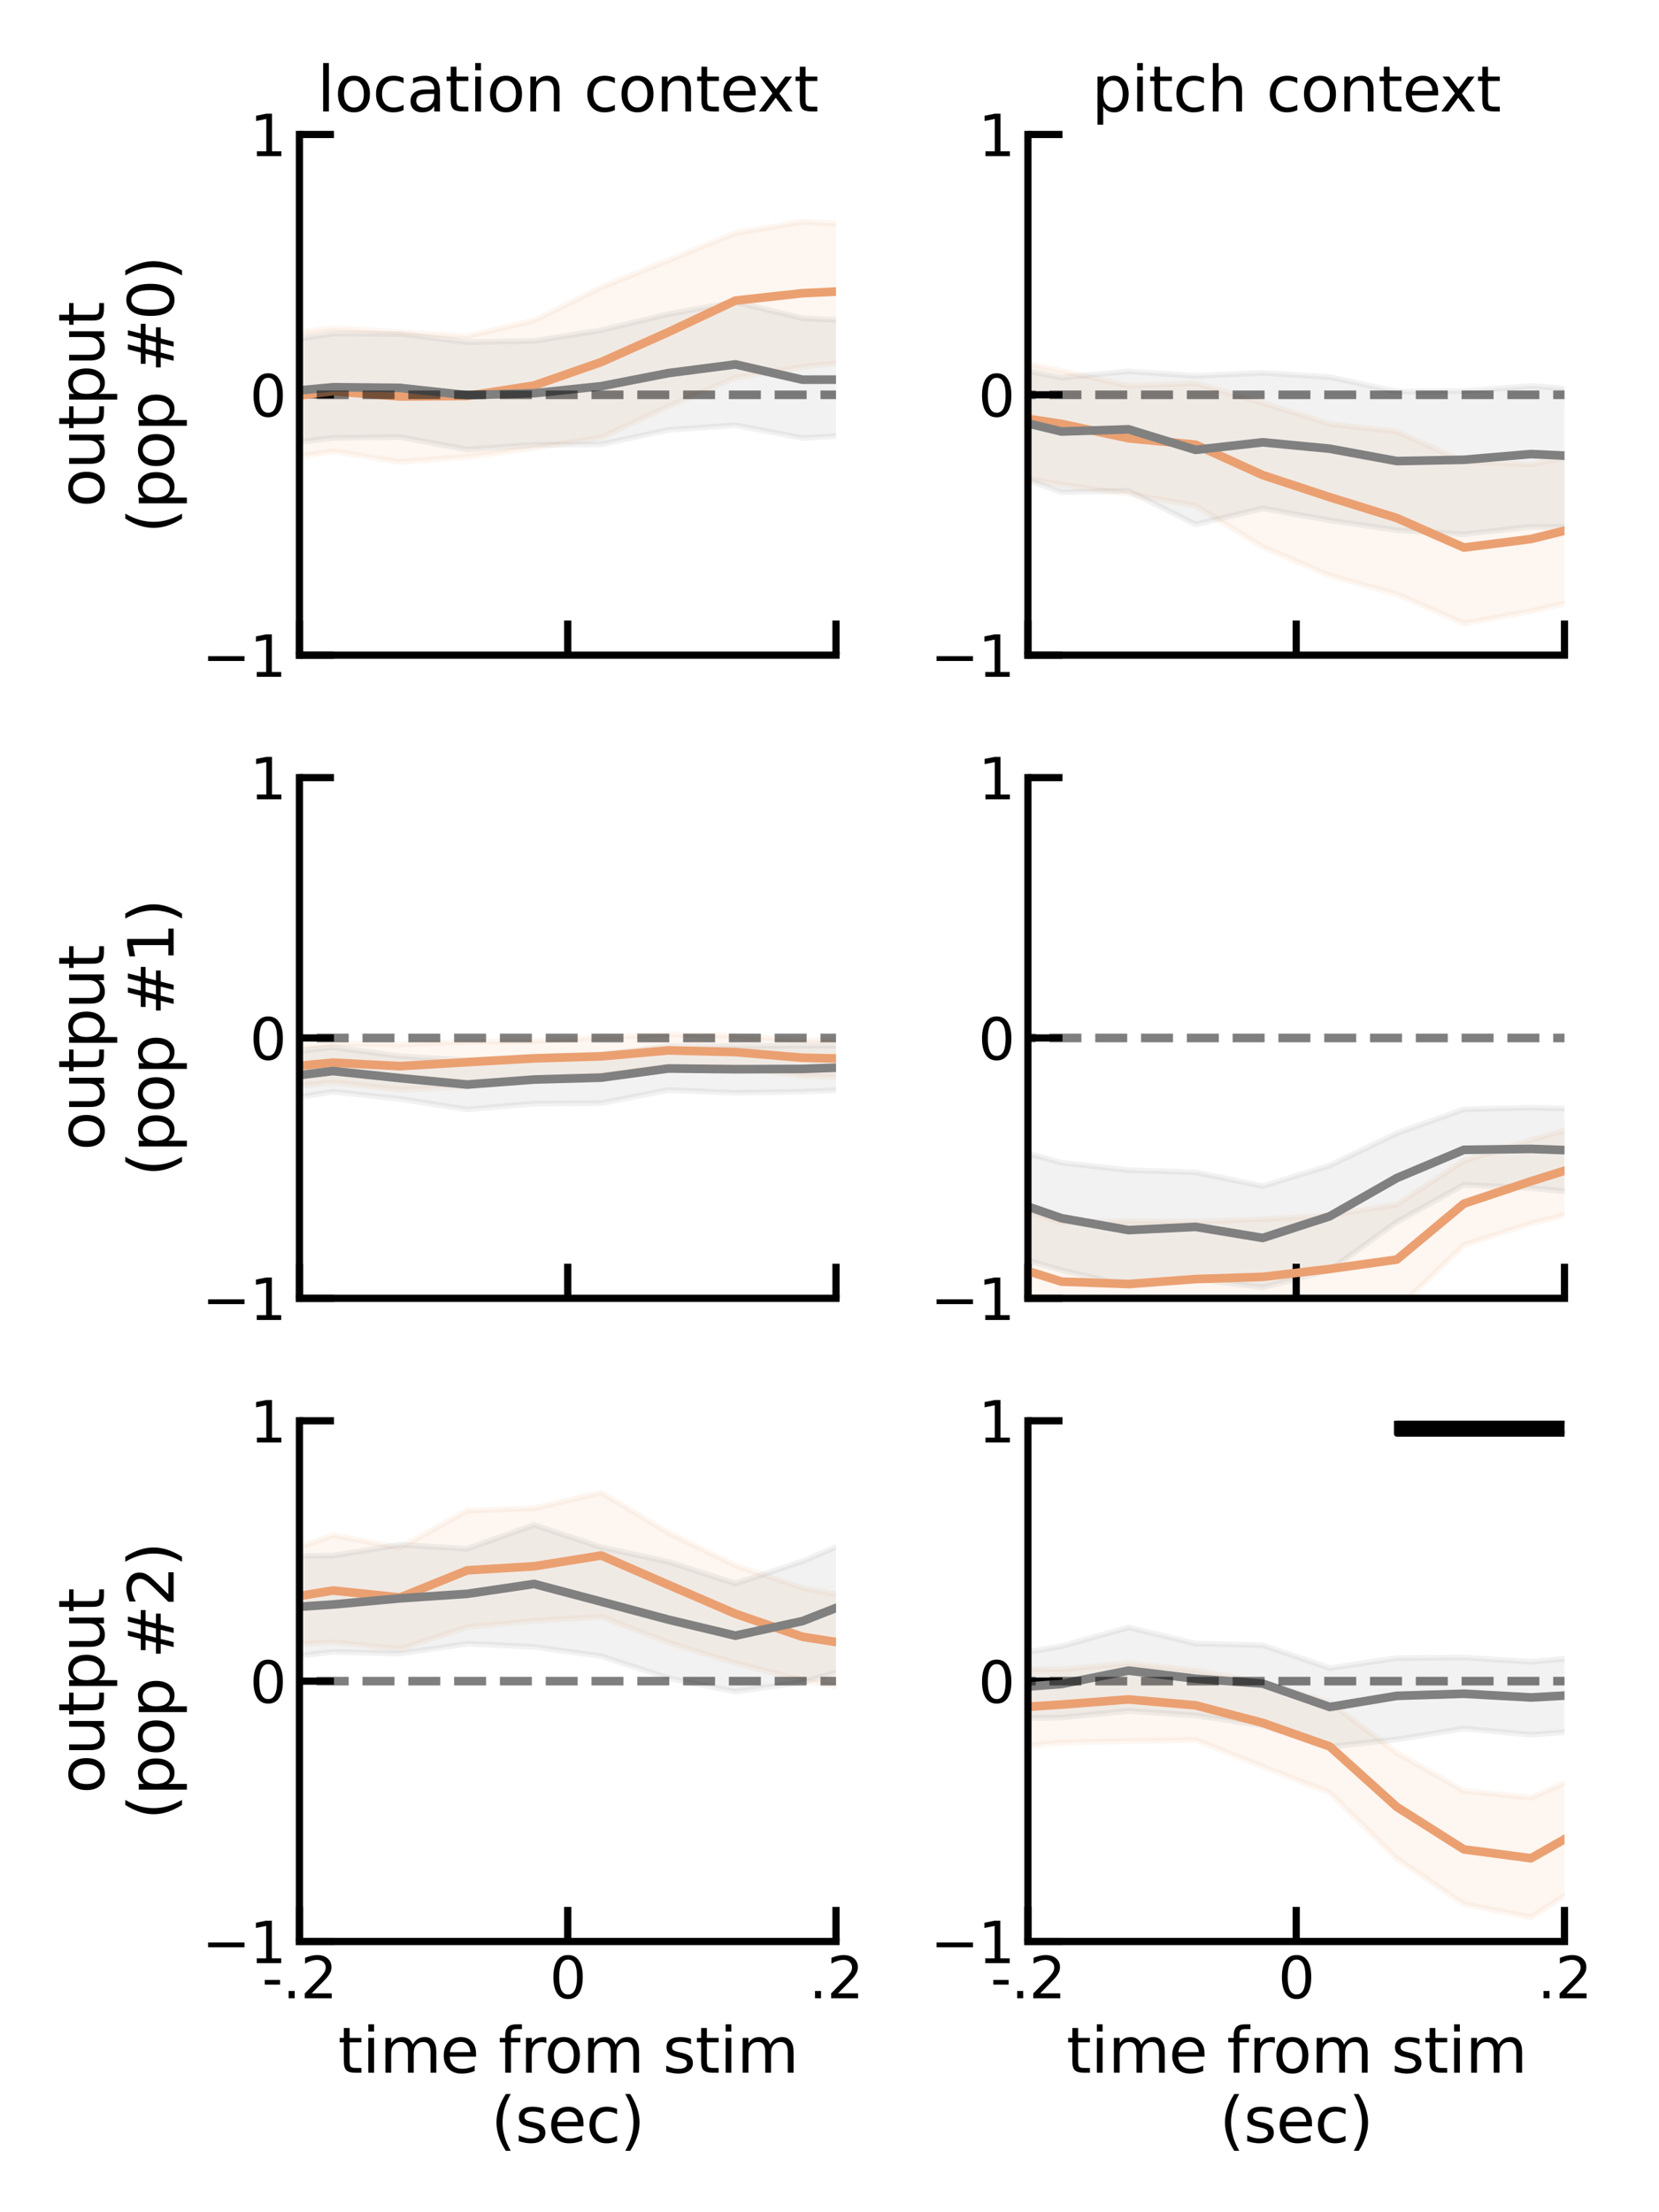 <?xml version="1.0" encoding="utf-8" standalone="no"?>
<!DOCTYPE svg PUBLIC "-//W3C//DTD SVG 1.1//EN"
  "http://www.w3.org/Graphics/SVG/1.1/DTD/svg11.dtd">
<svg xmlns:xlink="http://www.w3.org/1999/xlink" width="432pt" height="576pt" viewBox="0 0 432 576" xmlns="http://www.w3.org/2000/svg" version="1.1">
 <defs>
  <style type="text/css">*{stroke-linejoin: round; stroke-linecap: butt}</style>
 </defs>
 <g id="figure_1">
  <g id="patch_1">
   <path d="M 0 576 
L 432 576 
L 432 0 
L 0 0 
z
" style="fill: #ffffff"/>
  </g>
  <g id="axes_1">
   <g id="patch_2">
    <path d="M 77.97 170.58 
L 217.694 170.58 
L 217.694 35.016 
L 77.97 35.016 
z
" style="fill: #ffffff"/>
   </g>
   <g id="PolyCollection_1">
    <path d="M -192.745 95.57 
L -192.745 126.657 
L -175.28 128.013 
L -157.814 127.606 
L -140.349 128.485 
L -122.883 126.815 
L -105.418 124.759 
L -87.952 125.367 
L -70.487 125.594 
L -53.021 123.268 
L -35.556 121.37 
L -18.09 123.968 
L -0.625 123.425 
L 16.841 117.054 
L 34.306 122.341 
L 51.772 121.799 
L 69.237 120.172 
L 86.703 117.482 
L 104.168 120.286 
L 121.634 118.93 
L 139.099 116.647 
L 156.565 113.914 
L 174.03 105.802 
L 191.496 98.346 
L 208.961 95.499 
L 226.427 93.737 
L 243.892 89.919 
L 261.358 88.97 
L 278.823 85.467 
L 296.289 92.495 
L 313.754 94.122 
L 331.22 96.155 
L 348.685 93.78 
L 366.151 101.578 
L 383.616 103.611 
L 401.082 108.671 
L 418.547 107.429 
L 436.013 106.366 
L 453.478 112.466 
L 470.944 118.724 
L 488.409 137.226 
L 488.409 69.834 
L 488.409 69.834 
L 470.944 69.156 
L 453.478 71.054 
L 436.013 65.881 
L 418.547 69.699 
L 401.082 73.023 
L 383.616 68.685 
L 366.151 64.889 
L 348.685 56.278 
L 331.22 57.753 
L 313.754 56.663 
L 296.289 57.07 
L 278.823 45.389 
L 261.358 43.828 
L 243.892 48.67 
L 226.427 58.74 
L 208.961 57.726 
L 191.496 60.686 
L 174.03 67.822 
L 156.565 74.807 
L 139.099 83.418 
L 121.634 87.571 
L 104.168 86.509 
L 86.703 85.446 
L 69.237 87.778 
L 51.772 87.073 
L 34.306 87.528 
L 16.841 87.436 
L -0.625 92.43 
L -18.09 91.638 
L -35.556 92.159 
L -53.021 92.902 
L -70.487 96.969 
L -87.952 97.896 
L -105.418 96.269 
L -122.883 94.079 
L -140.349 94.1 
L -157.814 93.829 
L -175.28 95.185 
L -192.745 95.57 
z
" clip-path="url(#p6e80fdba6c)" style="fill: #eba071; fill-opacity: 0.1; stroke: #eba071; stroke-opacity: 0.1; stroke-width: 1.5"/>
   </g>
   <g id="PolyCollection_2">
    <path d="M -192.745 89.377 
L -192.745 119.879 
L -175.28 121.885 
L -157.814 122.455 
L -140.349 122.737 
L -122.883 121.099 
L -105.418 122.205 
L -87.952 122.319 
L -70.487 122.07 
L -53.021 121.414 
L -35.556 124.103 
L -18.09 120.194 
L -0.625 120.828 
L 16.841 118.659 
L 34.306 120.172 
L 51.772 119.516 
L 69.237 116.127 
L 86.703 114.023 
L 104.168 113.8 
L 121.634 117.032 
L 139.099 115.812 
L 156.565 115.698 
L 174.03 111.924 
L 191.496 110.704 
L 208.961 114.05 
L 226.427 113.03 
L 243.892 120.985 
L 261.358 118.973 
L 278.823 117.732 
L 296.289 118.182 
L 313.754 114.749 
L 331.22 118.681 
L 348.685 115.405 
L 366.151 119.516 
L 383.616 117.076 
L 401.082 118.431 
L 418.547 114.863 
L 436.013 115.563 
L 453.478 115.584 
L 470.944 123.019 
L 488.409 133.023 
L 488.409 70.241 
L 488.409 70.241 
L 470.944 81.043 
L 453.478 80.43 
L 436.013 80.186 
L 418.547 82.013 
L 401.082 86.937 
L 383.616 85.56 
L 366.151 86.259 
L 348.685 83.098 
L 331.22 92.224 
L 313.754 85.853 
L 296.289 89.74 
L 278.823 87.479 
L 261.358 88.135 
L 243.892 87.3 
L 226.427 83.776 
L 208.961 82.848 
L 191.496 78.646 
L 174.03 81.786 
L 156.565 85.988 
L 139.099 88.792 
L 121.634 89.084 
L 104.168 86.964 
L 86.703 86.85 
L 69.237 89.583 
L 51.772 91.411 
L 34.306 92.067 
L 16.841 91.188 
L -0.625 91.931 
L -18.09 89.133 
L -35.556 91.346 
L -53.021 92.609 
L -70.487 92.88 
L -87.952 94.236 
L -105.418 94.778 
L -122.883 91.096 
L -140.349 90.169 
L -157.814 86.915 
L -175.28 90.803 
L -192.745 89.377 
z
" clip-path="url(#p6e80fdba6c)" style="fill: #808080; fill-opacity: 0.1; stroke: #808080; stroke-opacity: 0.1; stroke-width: 1.5"/>
   </g>
   <g id="PolyCollection_3"/>
   <g id="PolyCollection_4">
    <defs>
     <path id="m019f8bdf3e" d="M 243.892 -540.984 
L 243.892 -537.595 
L 261.358 -537.595 
L 278.823 -537.595 
L 296.289 -537.595 
L 331.22 -537.595 
L 331.22 -540.984 
L 331.22 -540.984 
L 296.289 -540.984 
L 278.823 -540.984 
L 261.358 -540.984 
L 243.892 -540.984 
z
" style="stroke: #000000; stroke-width: 1.5"/>
    </defs>
    <g clip-path="url(#p6e80fdba6c)">
     <use xlink:href="#m019f8bdf3e" x="0" y="576" style="stroke: #000000; stroke-width: 1.5"/>
    </g>
   </g>
   <g id="matplotlib.axis_1">
    <g id="xtick_1">
     <g id="line2d_1">
      <defs>
       <path id="m3ad318fbca" d="M 0 0 
L 0 -9 
" style="stroke: #000000; stroke-width: 1.875"/>
      </defs>
      <g>
       <use xlink:href="#m3ad318fbca" x="77.97" y="170.58" style="stroke: #000000; stroke-width: 1.875"/>
      </g>
     </g>
    </g>
    <g id="xtick_2">
     <g id="line2d_2">
      <g>
       <use xlink:href="#m3ad318fbca" x="147.832" y="170.58" style="stroke: #000000; stroke-width: 1.875"/>
      </g>
     </g>
    </g>
    <g id="xtick_3">
     <g id="line2d_3">
      <g>
       <use xlink:href="#m3ad318fbca" x="217.694" y="170.58" style="stroke: #000000; stroke-width: 1.875"/>
      </g>
     </g>
    </g>
   </g>
   <g id="matplotlib.axis_2">
    <g id="ytick_1">
     <g id="line2d_4">
      <defs>
       <path id="mf38abcdbf2" d="M 0 0 
L 9 0 
" style="stroke: #000000; stroke-width: 1.875"/>
      </defs>
      <g>
       <use xlink:href="#mf38abcdbf2" x="77.97" y="170.58" style="stroke: #000000; stroke-width: 1.875"/>
      </g>
     </g>
     <g id="text_1">
      <!-- −1 -->
      <g transform="translate(52.578 176.222)scale(0.148 -0.148)">
       <defs>
        <path id="DejaVuSans-2212" d="M 678 2272 
L 4684 2272 
L 4684 1741 
L 678 1741 
L 678 2272 
z
" transform="scale(0.016)"/>
        <path id="DejaVuSans-31" d="M 794 531 
L 1825 531 
L 1825 4091 
L 703 3866 
L 703 4441 
L 1819 4666 
L 2450 4666 
L 2450 531 
L 3481 531 
L 3481 0 
L 794 0 
L 794 531 
z
" transform="scale(0.016)"/>
       </defs>
       <use xlink:href="#DejaVuSans-2212"/>
       <use xlink:href="#DejaVuSans-31" x="83.789"/>
      </g>
     </g>
    </g>
    <g id="ytick_2">
     <g id="line2d_5">
      <g>
       <use xlink:href="#mf38abcdbf2" x="77.97" y="102.798" style="stroke: #000000; stroke-width: 1.875"/>
      </g>
     </g>
     <g id="text_2">
      <!-- 0 -->
      <g transform="translate(65.022 108.44)scale(0.148 -0.148)">
       <defs>
        <path id="DejaVuSans-30" d="M 2034 4250 
Q 1547 4250 1301 3770 
Q 1056 3291 1056 2328 
Q 1056 1369 1301 889 
Q 1547 409 2034 409 
Q 2525 409 2770 889 
Q 3016 1369 3016 2328 
Q 3016 3291 2770 3770 
Q 2525 4250 2034 4250 
z
M 2034 4750 
Q 2819 4750 3233 4129 
Q 3647 3509 3647 2328 
Q 3647 1150 3233 529 
Q 2819 -91 2034 -91 
Q 1250 -91 836 529 
Q 422 1150 422 2328 
Q 422 3509 836 4129 
Q 1250 4750 2034 4750 
z
" transform="scale(0.016)"/>
       </defs>
       <use xlink:href="#DejaVuSans-30"/>
      </g>
     </g>
    </g>
    <g id="ytick_3">
     <g id="line2d_6">
      <g>
       <use xlink:href="#mf38abcdbf2" x="77.97" y="35.016" style="stroke: #000000; stroke-width: 1.875"/>
      </g>
     </g>
     <g id="text_3">
      <!-- 1 -->
      <g transform="translate(65.022 40.658)scale(0.148 -0.148)">
       <use xlink:href="#DejaVuSans-31"/>
      </g>
     </g>
    </g>
    <g id="text_4">
     <!-- output  -->
     <g transform="translate(27.068 132.088)rotate(-90)scale(0.162 -0.162)">
      <defs>
       <path id="DejaVuSans-6f" d="M 1959 3097 
Q 1497 3097 1228 2736 
Q 959 2375 959 1747 
Q 959 1119 1226 758 
Q 1494 397 1959 397 
Q 2419 397 2687 759 
Q 2956 1122 2956 1747 
Q 2956 2369 2687 2733 
Q 2419 3097 1959 3097 
z
M 1959 3584 
Q 2709 3584 3137 3096 
Q 3566 2609 3566 1747 
Q 3566 888 3137 398 
Q 2709 -91 1959 -91 
Q 1206 -91 779 398 
Q 353 888 353 1747 
Q 353 2609 779 3096 
Q 1206 3584 1959 3584 
z
" transform="scale(0.016)"/>
       <path id="DejaVuSans-75" d="M 544 1381 
L 544 3500 
L 1119 3500 
L 1119 1403 
Q 1119 906 1312 657 
Q 1506 409 1894 409 
Q 2359 409 2629 706 
Q 2900 1003 2900 1516 
L 2900 3500 
L 3475 3500 
L 3475 0 
L 2900 0 
L 2900 538 
Q 2691 219 2414 64 
Q 2138 -91 1772 -91 
Q 1169 -91 856 284 
Q 544 659 544 1381 
z
M 1991 3584 
L 1991 3584 
z
" transform="scale(0.016)"/>
       <path id="DejaVuSans-74" d="M 1172 4494 
L 1172 3500 
L 2356 3500 
L 2356 3053 
L 1172 3053 
L 1172 1153 
Q 1172 725 1289 603 
Q 1406 481 1766 481 
L 2356 481 
L 2356 0 
L 1766 0 
Q 1100 0 847 248 
Q 594 497 594 1153 
L 594 3053 
L 172 3053 
L 172 3500 
L 594 3500 
L 594 4494 
L 1172 4494 
z
" transform="scale(0.016)"/>
       <path id="DejaVuSans-70" d="M 1159 525 
L 1159 -1331 
L 581 -1331 
L 581 3500 
L 1159 3500 
L 1159 2969 
Q 1341 3281 1617 3432 
Q 1894 3584 2278 3584 
Q 2916 3584 3314 3078 
Q 3713 2572 3713 1747 
Q 3713 922 3314 415 
Q 2916 -91 2278 -91 
Q 1894 -91 1617 61 
Q 1341 213 1159 525 
z
M 3116 1747 
Q 3116 2381 2855 2742 
Q 2594 3103 2138 3103 
Q 1681 3103 1420 2742 
Q 1159 2381 1159 1747 
Q 1159 1113 1420 752 
Q 1681 391 2138 391 
Q 2594 391 2855 752 
Q 3116 1113 3116 1747 
z
" transform="scale(0.016)"/>
       <path id="DejaVuSans-20" transform="scale(0.016)"/>
      </defs>
      <use xlink:href="#DejaVuSans-6f"/>
      <use xlink:href="#DejaVuSans-75" x="61.182"/>
      <use xlink:href="#DejaVuSans-74" x="124.561"/>
      <use xlink:href="#DejaVuSans-70" x="163.77"/>
      <use xlink:href="#DejaVuSans-75" x="227.246"/>
      <use xlink:href="#DejaVuSans-74" x="290.625"/>
      <use xlink:href="#DejaVuSans-20" x="329.834"/>
     </g>
     <!-- (pop #0) -->
     <g transform="translate(45.209 138.875)rotate(-90)scale(0.162 -0.162)">
      <defs>
       <path id="DejaVuSans-28" d="M 1984 4856 
Q 1566 4138 1362 3434 
Q 1159 2731 1159 2009 
Q 1159 1288 1364 580 
Q 1569 -128 1984 -844 
L 1484 -844 
Q 1016 -109 783 600 
Q 550 1309 550 2009 
Q 550 2706 781 3412 
Q 1013 4119 1484 4856 
L 1984 4856 
z
" transform="scale(0.016)"/>
       <path id="DejaVuSans-23" d="M 3272 2816 
L 2363 2816 
L 2100 1772 
L 3016 1772 
L 3272 2816 
z
M 2803 4594 
L 2478 3297 
L 3391 3297 
L 3719 4594 
L 4219 4594 
L 3897 3297 
L 4872 3297 
L 4872 2816 
L 3775 2816 
L 3519 1772 
L 4513 1772 
L 4513 1294 
L 3397 1294 
L 3072 0 
L 2572 0 
L 2894 1294 
L 1978 1294 
L 1656 0 
L 1153 0 
L 1478 1294 
L 494 1294 
L 494 1772 
L 1594 1772 
L 1856 2816 
L 850 2816 
L 850 3297 
L 1978 3297 
L 2297 4594 
L 2803 4594 
z
" transform="scale(0.016)"/>
       <path id="DejaVuSans-29" d="M 513 4856 
L 1013 4856 
Q 1481 4119 1714 3412 
Q 1947 2706 1947 2009 
Q 1947 1309 1714 600 
Q 1481 -109 1013 -844 
L 513 -844 
Q 928 -128 1133 580 
Q 1338 1288 1338 2009 
Q 1338 2731 1133 3434 
Q 928 4138 513 4856 
z
" transform="scale(0.016)"/>
      </defs>
      <use xlink:href="#DejaVuSans-28"/>
      <use xlink:href="#DejaVuSans-70" x="39.014"/>
      <use xlink:href="#DejaVuSans-6f" x="102.49"/>
      <use xlink:href="#DejaVuSans-70" x="163.672"/>
      <use xlink:href="#DejaVuSans-20" x="227.148"/>
      <use xlink:href="#DejaVuSans-23" x="258.936"/>
      <use xlink:href="#DejaVuSans-30" x="342.725"/>
      <use xlink:href="#DejaVuSans-29" x="406.348"/>
     </g>
    </g>
   </g>
   <g id="line2d_7">
    <path d="M -1 107.269 
L -0.625 107.274 
L 16.841 102.291 
L 34.306 105.698 
L 51.772 104.285 
L 69.237 104.089 
L 86.703 101.865 
L 104.168 103.229 
L 121.634 103.106 
L 139.099 100.364 
L 156.565 94.267 
L 174.03 86.477 
L 191.496 78.267 
L 208.961 76.344 
L 226.427 75.491 
L 243.892 69.14 
L 261.358 66.974 
L 278.823 65.217 
L 296.289 74.282 
L 313.754 74.957 
L 331.22 77.033 
L 348.685 74.78 
L 366.151 83.05 
L 383.616 85.876 
L 401.082 91.25 
L 418.547 88.453 
L 433 87.37 
" clip-path="url(#p6e80fdba6c)" style="fill: none; stroke: #eba071; stroke-width: 2.25; stroke-linecap: square"/>
   </g>
   <g id="line2d_8">
    <path d="M -1 105.412 
L -0.625 105.434 
L 16.841 105.129 
L 34.306 106.03 
L 51.772 105.772 
L 69.237 102.456 
L 86.703 100.831 
L 104.168 101.001 
L 121.634 102.902 
L 139.099 102.393 
L 156.565 100.556 
L 174.03 97.145 
L 191.496 94.882 
L 208.961 98.86 
L 226.427 98.83 
L 243.892 104.487 
L 261.358 102.875 
L 278.823 102.331 
L 296.289 103.646 
L 313.754 100.495 
L 331.22 105.485 
L 348.685 99.222 
L 366.151 103.434 
L 383.616 101.325 
L 401.082 102.64 
L 418.547 97.955 
L 433 97.134 
" clip-path="url(#p6e80fdba6c)" style="fill: none; stroke: #808080; stroke-width: 2.25; stroke-linecap: square"/>
   </g>
   <g id="line2d_9">
    <path d="M -1 102.798 
L -0.625 102.798 
L 16.841 102.798 
L 34.306 102.798 
L 51.772 102.798 
L 69.237 102.798 
L 86.703 102.798 
L 104.168 102.798 
L 121.634 102.798 
L 139.099 102.798 
L 156.565 102.798 
L 174.03 102.798 
L 191.496 102.798 
L 208.961 102.798 
L 226.427 102.798 
L 243.892 102.798 
L 261.358 102.798 
L 278.823 102.798 
L 296.289 102.798 
L 313.754 102.798 
L 331.22 102.798 
L 348.685 102.798 
L 366.151 102.798 
L 383.616 102.798 
L 401.082 102.798 
L 418.547 102.798 
L 433 102.798 
" clip-path="url(#p6e80fdba6c)" style="fill: none; stroke-dasharray: 8.325,3.6; stroke-dashoffset: 0; stroke: #000000; stroke-opacity: 0.5; stroke-width: 2.25"/>
   </g>
   <g id="patch_3">
    <path d="M 77.97 170.58 
L 77.97 35.016 
" style="fill: none; stroke: #000000; stroke-width: 1.875; stroke-linejoin: miter; stroke-linecap: square"/>
   </g>
   <g id="patch_4">
    <path d="M 77.97 170.58 
L 217.694 170.58 
" style="fill: none; stroke: #000000; stroke-width: 1.875; stroke-linejoin: miter; stroke-linecap: square"/>
   </g>
   <g id="text_5">
    <!-- location context -->
    <g transform="translate(82.588 29.016)scale(0.162 -0.162)">
     <defs>
      <path id="DejaVuSans-6c" d="M 603 4863 
L 1178 4863 
L 1178 0 
L 603 0 
L 603 4863 
z
" transform="scale(0.016)"/>
      <path id="DejaVuSans-63" d="M 3122 3366 
L 3122 2828 
Q 2878 2963 2633 3030 
Q 2388 3097 2138 3097 
Q 1578 3097 1268 2742 
Q 959 2388 959 1747 
Q 959 1106 1268 751 
Q 1578 397 2138 397 
Q 2388 397 2633 464 
Q 2878 531 3122 666 
L 3122 134 
Q 2881 22 2623 -34 
Q 2366 -91 2075 -91 
Q 1284 -91 818 406 
Q 353 903 353 1747 
Q 353 2603 823 3093 
Q 1294 3584 2113 3584 
Q 2378 3584 2631 3529 
Q 2884 3475 3122 3366 
z
" transform="scale(0.016)"/>
      <path id="DejaVuSans-61" d="M 2194 1759 
Q 1497 1759 1228 1600 
Q 959 1441 959 1056 
Q 959 750 1161 570 
Q 1363 391 1709 391 
Q 2188 391 2477 730 
Q 2766 1069 2766 1631 
L 2766 1759 
L 2194 1759 
z
M 3341 1997 
L 3341 0 
L 2766 0 
L 2766 531 
Q 2569 213 2275 61 
Q 1981 -91 1556 -91 
Q 1019 -91 701 211 
Q 384 513 384 1019 
Q 384 1609 779 1909 
Q 1175 2209 1959 2209 
L 2766 2209 
L 2766 2266 
Q 2766 2663 2505 2880 
Q 2244 3097 1772 3097 
Q 1472 3097 1187 3025 
Q 903 2953 641 2809 
L 641 3341 
Q 956 3463 1253 3523 
Q 1550 3584 1831 3584 
Q 2591 3584 2966 3190 
Q 3341 2797 3341 1997 
z
" transform="scale(0.016)"/>
      <path id="DejaVuSans-69" d="M 603 3500 
L 1178 3500 
L 1178 0 
L 603 0 
L 603 3500 
z
M 603 4863 
L 1178 4863 
L 1178 4134 
L 603 4134 
L 603 4863 
z
" transform="scale(0.016)"/>
      <path id="DejaVuSans-6e" d="M 3513 2113 
L 3513 0 
L 2938 0 
L 2938 2094 
Q 2938 2591 2744 2837 
Q 2550 3084 2163 3084 
Q 1697 3084 1428 2787 
Q 1159 2491 1159 1978 
L 1159 0 
L 581 0 
L 581 3500 
L 1159 3500 
L 1159 2956 
Q 1366 3272 1645 3428 
Q 1925 3584 2291 3584 
Q 2894 3584 3203 3211 
Q 3513 2838 3513 2113 
z
" transform="scale(0.016)"/>
      <path id="DejaVuSans-65" d="M 3597 1894 
L 3597 1613 
L 953 1613 
Q 991 1019 1311 708 
Q 1631 397 2203 397 
Q 2534 397 2845 478 
Q 3156 559 3463 722 
L 3463 178 
Q 3153 47 2828 -22 
Q 2503 -91 2169 -91 
Q 1331 -91 842 396 
Q 353 884 353 1716 
Q 353 2575 817 3079 
Q 1281 3584 2069 3584 
Q 2775 3584 3186 3129 
Q 3597 2675 3597 1894 
z
M 3022 2063 
Q 3016 2534 2758 2815 
Q 2500 3097 2075 3097 
Q 1594 3097 1305 2825 
Q 1016 2553 972 2059 
L 3022 2063 
z
" transform="scale(0.016)"/>
      <path id="DejaVuSans-78" d="M 3513 3500 
L 2247 1797 
L 3578 0 
L 2900 0 
L 1881 1375 
L 863 0 
L 184 0 
L 1544 1831 
L 300 3500 
L 978 3500 
L 1906 2253 
L 2834 3500 
L 3513 3500 
z
" transform="scale(0.016)"/>
     </defs>
     <use xlink:href="#DejaVuSans-6c"/>
     <use xlink:href="#DejaVuSans-6f" x="27.783"/>
     <use xlink:href="#DejaVuSans-63" x="88.965"/>
     <use xlink:href="#DejaVuSans-61" x="143.945"/>
     <use xlink:href="#DejaVuSans-74" x="205.225"/>
     <use xlink:href="#DejaVuSans-69" x="244.434"/>
     <use xlink:href="#DejaVuSans-6f" x="272.217"/>
     <use xlink:href="#DejaVuSans-6e" x="333.398"/>
     <use xlink:href="#DejaVuSans-20" x="396.777"/>
     <use xlink:href="#DejaVuSans-63" x="428.564"/>
     <use xlink:href="#DejaVuSans-6f" x="483.545"/>
     <use xlink:href="#DejaVuSans-6e" x="544.727"/>
     <use xlink:href="#DejaVuSans-74" x="608.105"/>
     <use xlink:href="#DejaVuSans-65" x="647.314"/>
     <use xlink:href="#DejaVuSans-78" x="707.088"/>
     <use xlink:href="#DejaVuSans-74" x="766.268"/>
    </g>
   </g>
  </g>
  <g id="axes_2">
   <g id="patch_5">
    <path d="M 77.97 338.04 
L 217.694 338.04 
L 217.694 202.476 
L 77.97 202.476 
z
" style="fill: #ffffff"/>
   </g>
   <g id="PolyCollection_5">
    <path d="M -192.745 273.918 
L -192.745 287.475 
L -175.28 287.632 
L -157.814 288.039 
L -140.349 288.174 
L -122.883 289.373 
L -105.418 288.445 
L -87.952 287.903 
L -70.487 287.361 
L -53.021 287.496 
L -35.556 284.378 
L -18.09 284.899 
L -0.625 286.976 
L 16.841 283.001 
L 34.306 284.107 
L 51.772 283.814 
L 69.237 283.701 
L 86.703 281.803 
L 104.168 283.701 
L 121.634 282.887 
L 139.099 280.696 
L 156.565 279.883 
L 174.03 277.714 
L 191.496 277.714 
L 208.961 280.154 
L 226.427 280.696 
L 243.892 283.272 
L 261.358 289.665 
L 278.823 288.966 
L 296.289 290.186 
L 313.754 286.818 
L 331.22 290.593 
L 348.685 290.208 
L 366.151 289.123 
L 383.616 287.339 
L 401.082 288.288 
L 418.547 289.123 
L 436.013 286.412 
L 453.478 283.408 
L 470.944 286.526 
L 488.409 308.216 
L 488.409 280.789 
L 488.409 280.789 
L 470.944 272.134 
L 453.478 271.749 
L 436.013 273.105 
L 418.547 274.732 
L 401.082 273.354 
L 383.616 272.02 
L 366.151 273.376 
L 348.685 275.816 
L 331.22 275.138 
L 313.754 274.553 
L 296.289 275.794 
L 278.823 274.867 
L 261.358 273.647 
L 243.892 271.207 
L 226.427 270.936 
L 208.961 270.8 
L 191.496 269.716 
L 174.03 269.309 
L 156.565 270.122 
L 139.099 271.071 
L 121.634 271.207 
L 104.168 271.885 
L 86.703 271.749 
L 69.237 273.083 
L 51.772 273.105 
L 34.306 273.24 
L 16.841 273.49 
L -0.625 274.867 
L -18.09 273.918 
L -35.556 273.512 
L -53.021 274.46 
L -70.487 274.732 
L -87.952 274.71 
L -105.418 274.574 
L -122.883 274.71 
L -140.349 274.303 
L -157.814 274.168 
L -175.28 274.574 
L -192.745 273.918 
z
" clip-path="url(#p8198f8454f)" style="fill: #eba071; fill-opacity: 0.1; stroke: #eba071; stroke-opacity: 0.1; stroke-width: 1.5"/>
   </g>
   <g id="PolyCollection_6">
    <path d="M -192.745 277.15 
L -192.745 292.355 
L -175.28 293.033 
L -157.814 295.63 
L -140.349 294.931 
L -122.883 292.263 
L -105.418 291.406 
L -87.952 289.936 
L -70.487 293.597 
L -53.021 288.017 
L -35.556 288.559 
L -18.09 288.716 
L -0.625 291.563 
L 16.841 290.593 
L 34.306 289.259 
L 51.772 286.547 
L 69.237 287.068 
L 86.703 284.243 
L 104.168 286.119 
L 121.634 288.852 
L 139.099 287.339 
L 156.565 287.225 
L 174.03 283.814 
L 191.496 284.514 
L 208.961 284.243 
L 226.427 283.543 
L 243.892 285.192 
L 261.358 286.255 
L 278.823 286.526 
L 296.289 287.361 
L 313.754 288.039 
L 331.22 288.738 
L 348.685 286.954 
L 366.151 291.135 
L 383.616 289.779 
L 401.082 287.61 
L 418.547 288.424 
L 436.013 290.208 
L 453.478 289.644 
L 470.944 289.551 
L 488.409 304.691 
L 488.409 280.517 
L 488.409 280.517 
L 470.944 274.439 
L 453.478 276.358 
L 436.013 275.681 
L 418.547 274.439 
L 401.082 273.783 
L 383.616 274.189 
L 366.151 275.252 
L 348.685 273.083 
L 331.22 273.219 
L 313.754 272.812 
L 296.289 273.49 
L 278.823 273.918 
L 261.358 273.918 
L 243.892 273.105 
L 226.427 272.291 
L 208.961 272.27 
L 191.496 272.427 
L 174.03 272.427 
L 156.565 274.596 
L 139.099 275.117 
L 121.634 276.066 
L 104.168 275.003 
L 86.703 272.676 
L 69.237 274.596 
L 51.772 274.168 
L 34.306 275.681 
L 16.841 275.366 
L -0.625 276.494 
L -18.09 275.816 
L -35.556 276.087 
L -53.021 275.681 
L -70.487 278.934 
L -87.952 276.087 
L -105.418 277.036 
L -122.883 277.963 
L -140.349 277.985 
L -157.814 276.765 
L -175.28 276.857 
L -192.745 277.15 
z
" clip-path="url(#p8198f8454f)" style="fill: #808080; fill-opacity: 0.1; stroke: #808080; stroke-opacity: 0.1; stroke-width: 1.5"/>
   </g>
   <g id="PolyCollection_7"/>
   <g id="PolyCollection_8"/>
   <g id="matplotlib.axis_3">
    <g id="xtick_4">
     <g id="line2d_10">
      <g>
       <use xlink:href="#m3ad318fbca" x="77.97" y="338.04" style="stroke: #000000; stroke-width: 1.875"/>
      </g>
     </g>
    </g>
    <g id="xtick_5">
     <g id="line2d_11">
      <g>
       <use xlink:href="#m3ad318fbca" x="147.832" y="338.04" style="stroke: #000000; stroke-width: 1.875"/>
      </g>
     </g>
    </g>
    <g id="xtick_6">
     <g id="line2d_12">
      <g>
       <use xlink:href="#m3ad318fbca" x="217.694" y="338.04" style="stroke: #000000; stroke-width: 1.875"/>
      </g>
     </g>
    </g>
   </g>
   <g id="matplotlib.axis_4">
    <g id="ytick_4">
     <g id="line2d_13">
      <g>
       <use xlink:href="#mf38abcdbf2" x="77.97" y="338.04" style="stroke: #000000; stroke-width: 1.875"/>
      </g>
     </g>
     <g id="text_6">
      <!-- −1 -->
      <g transform="translate(52.578 343.682)scale(0.148 -0.148)">
       <use xlink:href="#DejaVuSans-2212"/>
       <use xlink:href="#DejaVuSans-31" x="83.789"/>
      </g>
     </g>
    </g>
    <g id="ytick_5">
     <g id="line2d_14">
      <g>
       <use xlink:href="#mf38abcdbf2" x="77.97" y="270.258" style="stroke: #000000; stroke-width: 1.875"/>
      </g>
     </g>
     <g id="text_7">
      <!-- 0 -->
      <g transform="translate(65.022 275.9)scale(0.148 -0.148)">
       <use xlink:href="#DejaVuSans-30"/>
      </g>
     </g>
    </g>
    <g id="ytick_6">
     <g id="line2d_15">
      <g>
       <use xlink:href="#mf38abcdbf2" x="77.97" y="202.476" style="stroke: #000000; stroke-width: 1.875"/>
      </g>
     </g>
     <g id="text_8">
      <!-- 1 -->
      <g transform="translate(65.022 208.118)scale(0.148 -0.148)">
       <use xlink:href="#DejaVuSans-31"/>
      </g>
     </g>
    </g>
    <g id="text_9">
     <!-- output  -->
     <g transform="translate(27.068 299.548)rotate(-90)scale(0.162 -0.162)">
      <use xlink:href="#DejaVuSans-6f"/>
      <use xlink:href="#DejaVuSans-75" x="61.182"/>
      <use xlink:href="#DejaVuSans-74" x="124.561"/>
      <use xlink:href="#DejaVuSans-70" x="163.77"/>
      <use xlink:href="#DejaVuSans-75" x="227.246"/>
      <use xlink:href="#DejaVuSans-74" x="290.625"/>
      <use xlink:href="#DejaVuSans-20" x="329.834"/>
     </g>
     <!-- (pop #1) -->
     <g transform="translate(45.209 306.335)rotate(-90)scale(0.162 -0.162)">
      <use xlink:href="#DejaVuSans-28"/>
      <use xlink:href="#DejaVuSans-70" x="39.014"/>
      <use xlink:href="#DejaVuSans-6f" x="102.49"/>
      <use xlink:href="#DejaVuSans-70" x="163.672"/>
      <use xlink:href="#DejaVuSans-20" x="227.148"/>
      <use xlink:href="#DejaVuSans-23" x="258.936"/>
      <use xlink:href="#DejaVuSans-31" x="342.725"/>
      <use xlink:href="#DejaVuSans-29" x="406.348"/>
     </g>
    </g>
   </g>
   <g id="line2d_16">
    <path d="M -1 281.032 
L -0.625 281.068 
L 16.841 278.494 
L 34.306 278.881 
L 51.772 278.503 
L 69.237 278.319 
L 86.703 276.686 
L 104.168 277.592 
L 121.634 276.558 
L 139.099 275.576 
L 156.565 275.043 
L 174.03 273.496 
L 191.496 273.935 
L 208.961 275.409 
L 226.427 275.788 
L 243.892 277.193 
L 261.358 281.572 
L 278.823 281.965 
L 296.289 283.116 
L 313.754 280.626 
L 331.22 282.862 
L 348.685 283.166 
L 366.151 280.971 
L 383.616 279.75 
L 401.082 280.748 
L 418.547 281.803 
L 433 279.952 
" clip-path="url(#p8198f8454f)" style="fill: none; stroke: #eba071; stroke-width: 2.25; stroke-linecap: square"/>
   </g>
   <g id="line2d_17">
    <path d="M -1 283.98 
L -0.625 284.017 
L 16.841 283.262 
L 34.306 282.465 
L 51.772 280.336 
L 69.237 281.002 
L 86.703 278.867 
L 104.168 280.717 
L 121.634 282.387 
L 139.099 281.083 
L 156.565 280.586 
L 174.03 278.211 
L 191.496 278.396 
L 208.961 278.322 
L 226.427 277.68 
L 243.892 279.119 
L 261.358 280.159 
L 278.823 280.501 
L 296.289 280.624 
L 313.754 280.959 
L 331.22 281.17 
L 348.685 280.054 
L 366.151 282.766 
L 383.616 281.765 
L 401.082 280.414 
L 418.547 281.231 
L 433 282.569 
" clip-path="url(#p8198f8454f)" style="fill: none; stroke: #808080; stroke-width: 2.25; stroke-linecap: square"/>
   </g>
   <g id="line2d_18">
    <path d="M -1 270.258 
L -0.625 270.258 
L 16.841 270.258 
L 34.306 270.258 
L 51.772 270.258 
L 69.237 270.258 
L 86.703 270.258 
L 104.168 270.258 
L 121.634 270.258 
L 139.099 270.258 
L 156.565 270.258 
L 174.03 270.258 
L 191.496 270.258 
L 208.961 270.258 
L 226.427 270.258 
L 243.892 270.258 
L 261.358 270.258 
L 278.823 270.258 
L 296.289 270.258 
L 313.754 270.258 
L 331.22 270.258 
L 348.685 270.258 
L 366.151 270.258 
L 383.616 270.258 
L 401.082 270.258 
L 418.547 270.258 
L 433 270.258 
" clip-path="url(#p8198f8454f)" style="fill: none; stroke-dasharray: 8.325,3.6; stroke-dashoffset: 0; stroke: #000000; stroke-opacity: 0.5; stroke-width: 2.25"/>
   </g>
   <g id="patch_6">
    <path d="M 77.97 338.04 
L 77.97 202.476 
" style="fill: none; stroke: #000000; stroke-width: 1.875; stroke-linejoin: miter; stroke-linecap: square"/>
   </g>
   <g id="patch_7">
    <path d="M 77.97 338.04 
L 217.694 338.04 
" style="fill: none; stroke: #000000; stroke-width: 1.875; stroke-linejoin: miter; stroke-linecap: square"/>
   </g>
  </g>
  <g id="axes_3">
   <g id="patch_8">
    <path d="M 77.97 505.5 
L 217.694 505.5 
L 217.694 369.936 
L 77.97 369.936 
z
" style="fill: #ffffff"/>
   </g>
   <g id="PolyCollection_9">
    <path d="M -192.745 398.112 
L -192.745 425.403 
L -175.28 428.771 
L -157.814 429.064 
L -140.349 431.639 
L -122.883 434.351 
L -105.418 432.567 
L -87.952 435.278 
L -70.487 436.633 
L -53.021 439.616 
L -35.556 435.82 
L -18.09 435.75 
L -0.625 435.549 
L 16.841 440.158 
L 34.306 439.638 
L 51.772 430.398 
L 69.237 428.635 
L 86.703 427.551 
L 104.168 429.356 
L 121.634 423.641 
L 139.099 422.014 
L 156.565 420.93 
L 174.03 427.686 
L 191.496 432.995 
L 208.961 437.469 
L 226.427 440.722 
L 243.892 440.294 
L 261.358 437.219 
L 278.823 440.858 
L 296.289 438.96 
L 313.754 437.469 
L 331.22 436.248 
L 348.685 435.728 
L 366.151 436.52 
L 383.616 436.791 
L 401.082 436.905 
L 418.547 433.266 
L 436.013 435.207 
L 453.478 435.549 
L 470.944 441.378 
L 488.409 450.212 
L 488.409 402.2 
L 488.409 402.2 
L 470.944 411.126 
L 453.478 407.943 
L 436.013 410.063 
L 418.547 409.77 
L 401.082 411.646 
L 383.616 413.295 
L 366.151 414.922 
L 348.685 413.837 
L 331.22 414.878 
L 313.754 417.204 
L 296.289 419.124 
L 278.823 420.366 
L 261.358 415.464 
L 243.892 418.988 
L 226.427 416.798 
L 208.961 413.452 
L 191.496 407.601 
L 174.03 399.061 
L 156.565 388.622 
L 139.099 392.689 
L 121.634 393.345 
L 104.168 402.992 
L 86.703 399.76 
L 69.237 405.839 
L 51.772 400.416 
L 34.306 413.523 
L 16.841 412.368 
L -0.625 409.884 
L -18.09 408.301 
L -35.556 406.788 
L -53.021 410.654 
L -70.487 409.77 
L -87.952 404.754 
L -105.418 404.846 
L -122.883 408.122 
L -140.349 407.829 
L -157.814 405.161 
L -175.28 399.489 
L -192.745 398.112 
z
" clip-path="url(#pd9eeddb10c)" style="fill: #eba071; fill-opacity: 0.1; stroke: #eba071; stroke-opacity: 0.1; stroke-width: 1.5"/>
   </g>
   <g id="PolyCollection_10">
    <path d="M -192.745 408.843 
L -192.745 430.148 
L -175.28 433.174 
L -157.814 433.109 
L -140.349 434.871 
L -122.883 438.575 
L -105.418 441.243 
L -87.952 437.989 
L -70.487 437.718 
L -53.021 440.066 
L -35.556 437.197 
L -18.09 434.915 
L -0.625 427.73 
L 16.841 431.618 
L 34.306 428.272 
L 51.772 430.983 
L 69.237 432.225 
L 86.703 430.078 
L 104.168 430.555 
L 121.634 427.979 
L 139.099 428.792 
L 156.565 431.211 
L 174.03 436.926 
L 191.496 440.451 
L 208.961 437.989 
L 226.427 432.973 
L 243.892 428.25 
L 261.358 427.052 
L 278.823 429.47 
L 296.289 429.877 
L 313.754 430.013 
L 331.22 432.046 
L 348.685 430.262 
L 366.151 431.075 
L 383.616 430.126 
L 401.082 435.842 
L 418.547 435.413 
L 436.013 437.176 
L 453.478 432.995 
L 470.944 432.046 
L 488.409 442.192 
L 488.409 401.072 
L 488.409 401.072 
L 470.944 399.738 
L 453.478 408.664 
L 436.013 414.537 
L 418.547 410.741 
L 401.082 408.686 
L 383.616 403.691 
L 366.151 403.941 
L 348.685 401.772 
L 331.22 402.813 
L 313.754 398.247 
L 296.289 401.051 
L 278.823 396.235 
L 261.358 397.862 
L 243.892 395.964 
L 226.427 399.066 
L 208.961 406.517 
L 191.496 412.324 
L 174.03 406.652 
L 156.565 402.878 
L 139.099 397.049 
L 121.634 403.285 
L 104.168 402.2 
L 86.703 405.047 
L 69.237 405.183 
L 51.772 409.092 
L 34.306 405.703 
L 16.841 409.25 
L -0.625 402.179 
L -18.09 410.47 
L -35.556 407.33 
L -53.021 411.126 
L -70.487 410.312 
L -87.952 409.635 
L -105.418 415.214 
L -122.883 412.666 
L -140.349 410.199 
L -157.814 408.686 
L -175.28 409.092 
L -192.745 408.843 
z
" clip-path="url(#pd9eeddb10c)" style="fill: #808080; fill-opacity: 0.1; stroke: #808080; stroke-opacity: 0.1; stroke-width: 1.5"/>
   </g>
   <g id="PolyCollection_11"/>
   <g id="PolyCollection_12"/>
   <g id="matplotlib.axis_5">
    <g id="xtick_7">
     <g id="line2d_19">
      <g>
       <use xlink:href="#m3ad318fbca" x="77.97" y="505.5" style="stroke: #000000; stroke-width: 1.875"/>
      </g>
     </g>
     <g id="text_10">
      <!-- -.2 -->
      <g transform="translate(68.207 520.284)scale(0.148 -0.148)">
       <defs>
        <path id="DejaVuSans-2d" d="M 313 2009 
L 1997 2009 
L 1997 1497 
L 313 1497 
L 313 2009 
z
" transform="scale(0.016)"/>
        <path id="DejaVuSans-2e" d="M 684 794 
L 1344 794 
L 1344 0 
L 684 0 
L 684 794 
z
" transform="scale(0.016)"/>
        <path id="DejaVuSans-32" d="M 1228 531 
L 3431 531 
L 3431 0 
L 469 0 
L 469 531 
Q 828 903 1448 1529 
Q 2069 2156 2228 2338 
Q 2531 2678 2651 2914 
Q 2772 3150 2772 3378 
Q 2772 3750 2511 3984 
Q 2250 4219 1831 4219 
Q 1534 4219 1204 4116 
Q 875 4013 500 3803 
L 500 4441 
Q 881 4594 1212 4672 
Q 1544 4750 1819 4750 
Q 2544 4750 2975 4387 
Q 3406 4025 3406 3419 
Q 3406 3131 3298 2873 
Q 3191 2616 2906 2266 
Q 2828 2175 2409 1742 
Q 1991 1309 1228 531 
z
" transform="scale(0.016)"/>
       </defs>
       <use xlink:href="#DejaVuSans-2d"/>
       <use xlink:href="#DejaVuSans-2e" x="36.084"/>
       <use xlink:href="#DejaVuSans-32" x="67.871"/>
      </g>
     </g>
    </g>
    <g id="xtick_8">
     <g id="line2d_20">
      <g>
       <use xlink:href="#m3ad318fbca" x="147.832" y="505.5" style="stroke: #000000; stroke-width: 1.875"/>
      </g>
     </g>
     <g id="text_11">
      <!-- 0 -->
      <g transform="translate(143.108 520.284)scale(0.148 -0.148)">
       <use xlink:href="#DejaVuSans-30"/>
      </g>
     </g>
    </g>
    <g id="xtick_9">
     <g id="line2d_21">
      <g>
       <use xlink:href="#m3ad318fbca" x="217.694" y="505.5" style="stroke: #000000; stroke-width: 1.875"/>
      </g>
     </g>
     <g id="text_12">
      <!-- .2 -->
      <g transform="translate(210.61 520.284)scale(0.148 -0.148)">
       <use xlink:href="#DejaVuSans-2e"/>
       <use xlink:href="#DejaVuSans-32" x="31.787"/>
      </g>
     </g>
    </g>
    <g id="text_13">
     <!-- time from stim -->
     <g transform="translate(88.003 539.681)scale(0.162 -0.162)">
      <defs>
       <path id="DejaVuSans-6d" d="M 3328 2828 
Q 3544 3216 3844 3400 
Q 4144 3584 4550 3584 
Q 5097 3584 5394 3201 
Q 5691 2819 5691 2113 
L 5691 0 
L 5113 0 
L 5113 2094 
Q 5113 2597 4934 2840 
Q 4756 3084 4391 3084 
Q 3944 3084 3684 2787 
Q 3425 2491 3425 1978 
L 3425 0 
L 2847 0 
L 2847 2094 
Q 2847 2600 2669 2842 
Q 2491 3084 2119 3084 
Q 1678 3084 1418 2786 
Q 1159 2488 1159 1978 
L 1159 0 
L 581 0 
L 581 3500 
L 1159 3500 
L 1159 2956 
Q 1356 3278 1631 3431 
Q 1906 3584 2284 3584 
Q 2666 3584 2933 3390 
Q 3200 3197 3328 2828 
z
" transform="scale(0.016)"/>
       <path id="DejaVuSans-66" d="M 2375 4863 
L 2375 4384 
L 1825 4384 
Q 1516 4384 1395 4259 
Q 1275 4134 1275 3809 
L 1275 3500 
L 2222 3500 
L 2222 3053 
L 1275 3053 
L 1275 0 
L 697 0 
L 697 3053 
L 147 3053 
L 147 3500 
L 697 3500 
L 697 3744 
Q 697 4328 969 4595 
Q 1241 4863 1831 4863 
L 2375 4863 
z
" transform="scale(0.016)"/>
       <path id="DejaVuSans-72" d="M 2631 2963 
Q 2534 3019 2420 3045 
Q 2306 3072 2169 3072 
Q 1681 3072 1420 2755 
Q 1159 2438 1159 1844 
L 1159 0 
L 581 0 
L 581 3500 
L 1159 3500 
L 1159 2956 
Q 1341 3275 1631 3429 
Q 1922 3584 2338 3584 
Q 2397 3584 2469 3576 
Q 2541 3569 2628 3553 
L 2631 2963 
z
" transform="scale(0.016)"/>
       <path id="DejaVuSans-73" d="M 2834 3397 
L 2834 2853 
Q 2591 2978 2328 3040 
Q 2066 3103 1784 3103 
Q 1356 3103 1142 2972 
Q 928 2841 928 2578 
Q 928 2378 1081 2264 
Q 1234 2150 1697 2047 
L 1894 2003 
Q 2506 1872 2764 1633 
Q 3022 1394 3022 966 
Q 3022 478 2636 193 
Q 2250 -91 1575 -91 
Q 1294 -91 989 -36 
Q 684 19 347 128 
L 347 722 
Q 666 556 975 473 
Q 1284 391 1588 391 
Q 1994 391 2212 530 
Q 2431 669 2431 922 
Q 2431 1156 2273 1281 
Q 2116 1406 1581 1522 
L 1381 1569 
Q 847 1681 609 1914 
Q 372 2147 372 2553 
Q 372 3047 722 3315 
Q 1072 3584 1716 3584 
Q 2034 3584 2315 3537 
Q 2597 3491 2834 3397 
z
" transform="scale(0.016)"/>
      </defs>
      <use xlink:href="#DejaVuSans-74"/>
      <use xlink:href="#DejaVuSans-69" x="39.209"/>
      <use xlink:href="#DejaVuSans-6d" x="66.992"/>
      <use xlink:href="#DejaVuSans-65" x="164.404"/>
      <use xlink:href="#DejaVuSans-20" x="225.928"/>
      <use xlink:href="#DejaVuSans-66" x="257.715"/>
      <use xlink:href="#DejaVuSans-72" x="292.92"/>
      <use xlink:href="#DejaVuSans-6f" x="331.783"/>
      <use xlink:href="#DejaVuSans-6d" x="392.965"/>
      <use xlink:href="#DejaVuSans-20" x="490.377"/>
      <use xlink:href="#DejaVuSans-73" x="522.164"/>
      <use xlink:href="#DejaVuSans-74" x="574.264"/>
      <use xlink:href="#DejaVuSans-69" x="613.473"/>
      <use xlink:href="#DejaVuSans-6d" x="641.256"/>
     </g>
     <!-- (sec) -->
     <g transform="translate(127.854 557.822)scale(0.162 -0.162)">
      <use xlink:href="#DejaVuSans-28"/>
      <use xlink:href="#DejaVuSans-73" x="39.014"/>
      <use xlink:href="#DejaVuSans-65" x="91.113"/>
      <use xlink:href="#DejaVuSans-63" x="152.637"/>
      <use xlink:href="#DejaVuSans-29" x="207.617"/>
     </g>
    </g>
   </g>
   <g id="matplotlib.axis_6">
    <g id="ytick_7">
     <g id="line2d_22">
      <g>
       <use xlink:href="#mf38abcdbf2" x="77.97" y="505.5" style="stroke: #000000; stroke-width: 1.875"/>
      </g>
     </g>
     <g id="text_14">
      <!-- −1 -->
      <g transform="translate(52.578 511.142)scale(0.148 -0.148)">
       <use xlink:href="#DejaVuSans-2212"/>
       <use xlink:href="#DejaVuSans-31" x="83.789"/>
      </g>
     </g>
    </g>
    <g id="ytick_8">
     <g id="line2d_23">
      <g>
       <use xlink:href="#mf38abcdbf2" x="77.97" y="437.718" style="stroke: #000000; stroke-width: 1.875"/>
      </g>
     </g>
     <g id="text_15">
      <!-- 0 -->
      <g transform="translate(65.022 443.36)scale(0.148 -0.148)">
       <use xlink:href="#DejaVuSans-30"/>
      </g>
     </g>
    </g>
    <g id="ytick_9">
     <g id="line2d_24">
      <g>
       <use xlink:href="#mf38abcdbf2" x="77.97" y="369.936" style="stroke: #000000; stroke-width: 1.875"/>
      </g>
     </g>
     <g id="text_16">
      <!-- 1 -->
      <g transform="translate(65.022 375.578)scale(0.148 -0.148)">
       <use xlink:href="#DejaVuSans-31"/>
      </g>
     </g>
    </g>
    <g id="text_17">
     <!-- output  -->
     <g transform="translate(27.068 467.008)rotate(-90)scale(0.162 -0.162)">
      <use xlink:href="#DejaVuSans-6f"/>
      <use xlink:href="#DejaVuSans-75" x="61.182"/>
      <use xlink:href="#DejaVuSans-74" x="124.561"/>
      <use xlink:href="#DejaVuSans-70" x="163.77"/>
      <use xlink:href="#DejaVuSans-75" x="227.246"/>
      <use xlink:href="#DejaVuSans-74" x="290.625"/>
      <use xlink:href="#DejaVuSans-20" x="329.834"/>
     </g>
     <!-- (pop #2) -->
     <g transform="translate(45.209 473.795)rotate(-90)scale(0.162 -0.162)">
      <use xlink:href="#DejaVuSans-28"/>
      <use xlink:href="#DejaVuSans-70" x="39.014"/>
      <use xlink:href="#DejaVuSans-6f" x="102.49"/>
      <use xlink:href="#DejaVuSans-70" x="163.672"/>
      <use xlink:href="#DejaVuSans-20" x="227.148"/>
      <use xlink:href="#DejaVuSans-23" x="258.936"/>
      <use xlink:href="#DejaVuSans-32" x="342.725"/>
      <use xlink:href="#DejaVuSans-29" x="406.348"/>
     </g>
    </g>
   </g>
   <g id="line2d_25">
    <path d="M -1 422.232 
L -0.625 422.242 
L 16.841 426.44 
L 34.306 425.891 
L 51.772 415.792 
L 69.237 416.969 
L 86.703 414.123 
L 104.168 415.944 
L 121.634 408.876 
L 139.099 407.811 
L 156.565 405.003 
L 174.03 412.637 
L 191.496 420.184 
L 208.961 426.173 
L 226.427 428.904 
L 243.892 429.707 
L 261.358 426.779 
L 278.823 430.277 
L 296.289 429.013 
L 313.754 427.838 
L 331.22 425.479 
L 348.685 424.821 
L 366.151 425.484 
L 383.616 424.654 
L 401.082 424.512 
L 418.547 421.211 
L 433 422.603 
" clip-path="url(#pd9eeddb10c)" style="fill: none; stroke: #eba071; stroke-width: 2.25; stroke-linecap: square"/>
   </g>
   <g id="line2d_26">
    <path d="M -1 415.309 
L -0.625 415.145 
L 16.841 420.699 
L 34.306 417.084 
L 51.772 420.526 
L 69.237 418.927 
L 86.703 417.772 
L 104.168 416.165 
L 121.634 414.995 
L 139.099 412.411 
L 156.565 417.032 
L 174.03 421.705 
L 191.496 425.877 
L 208.961 422.086 
L 226.427 415.255 
L 243.892 412.826 
L 261.358 411.982 
L 278.823 412.746 
L 296.289 415.186 
L 313.754 413.589 
L 331.22 418.16 
L 348.685 415 
L 366.151 417.927 
L 383.616 416.751 
L 401.082 422.238 
L 418.547 423.376 
L 433 425.435 
" clip-path="url(#pd9eeddb10c)" style="fill: none; stroke: #808080; stroke-width: 2.25; stroke-linecap: square"/>
   </g>
   <g id="line2d_27">
    <path d="M -1 437.718 
L -0.625 437.718 
L 16.841 437.718 
L 34.306 437.718 
L 51.772 437.718 
L 69.237 437.718 
L 86.703 437.718 
L 104.168 437.718 
L 121.634 437.718 
L 139.099 437.718 
L 156.565 437.718 
L 174.03 437.718 
L 191.496 437.718 
L 208.961 437.718 
L 226.427 437.718 
L 243.892 437.718 
L 261.358 437.718 
L 278.823 437.718 
L 296.289 437.718 
L 313.754 437.718 
L 331.22 437.718 
L 348.685 437.718 
L 366.151 437.718 
L 383.616 437.718 
L 401.082 437.718 
L 418.547 437.718 
L 433 437.718 
" clip-path="url(#pd9eeddb10c)" style="fill: none; stroke-dasharray: 8.325,3.6; stroke-dashoffset: 0; stroke: #000000; stroke-opacity: 0.5; stroke-width: 2.25"/>
   </g>
   <g id="patch_9">
    <path d="M 77.97 505.5 
L 77.97 369.936 
" style="fill: none; stroke: #000000; stroke-width: 1.875; stroke-linejoin: miter; stroke-linecap: square"/>
   </g>
   <g id="patch_10">
    <path d="M 77.97 505.5 
L 217.694 505.5 
" style="fill: none; stroke: #000000; stroke-width: 1.875; stroke-linejoin: miter; stroke-linecap: square"/>
   </g>
  </g>
  <g id="axes_4">
   <g id="patch_11">
    <path d="M 267.67 170.58 
L 407.394 170.58 
L 407.394 35.016 
L 267.67 35.016 
z
" style="fill: #ffffff"/>
   </g>
   <g id="PolyCollection_13">
    <path d="M -3.045 91.139 
L -3.045 121.528 
L 14.42 121.934 
L 31.886 120.172 
L 49.351 120.736 
L 66.817 125.209 
L 84.282 122.726 
L 101.748 125.752 
L 119.213 122.634 
L 136.679 126.115 
L 154.144 125.524 
L 171.61 126.202 
L 189.075 124.689 
L 206.541 125.594 
L 224.006 123.984 
L 241.472 128.148 
L 258.937 122.997 
L 276.403 126.158 
L 293.868 128.571 
L 311.334 131.673 
L 328.799 142.404 
L 346.265 149.86 
L 363.73 154.67 
L 381.196 162.332 
L 398.661 159.1 
L 416.127 155.126 
L 433.592 140.393 
L 451.058 136.911 
L 468.523 137.389 
L 485.989 136.304 
L 503.454 135.333 
L 520.92 131.668 
L 538.385 130.881 
L 555.851 131.695 
L 573.316 127.877 
L 590.782 129.932 
L 608.247 129.499 
L 625.713 132.351 
L 643.178 130.475 
L 660.644 144.866 
L 678.109 154.198 
L 678.109 92.181 
L 678.109 92.181 
L 660.644 100.835 
L 643.178 95.998 
L 625.713 96.025 
L 608.247 93.921 
L 590.782 97.918 
L 573.316 98.731 
L 555.851 100.765 
L 538.385 99.138 
L 520.92 100.407 
L 503.454 105.195 
L 485.989 103.047 
L 468.523 104.56 
L 451.058 103.183 
L 433.592 107.819 
L 416.127 117.439 
L 398.661 120.942 
L 381.196 120.129 
L 363.73 112.401 
L 346.265 110.39 
L 328.799 104.924 
L 311.334 99.794 
L 293.868 100.493 
L 276.403 96.54 
L 258.937 93.016 
L 241.472 100.136 
L 224.006 96.269 
L 206.541 94.914 
L 189.075 92.88 
L 171.61 91.367 
L 154.144 91.367 
L 136.679 94.664 
L 119.213 92.202 
L 101.748 90.982 
L 84.282 87.344 
L 66.817 92.609 
L 49.351 89.919 
L 31.886 88.542 
L 14.42 89.22 
L -3.045 91.139 
z
" clip-path="url(#p753cb07e6f)" style="fill: #eba071; fill-opacity: 0.1; stroke: #eba071; stroke-opacity: 0.1; stroke-width: 1.5"/>
   </g>
   <g id="PolyCollection_14">
    <path d="M -3.045 95.884 
L -3.045 126.001 
L 14.42 123.697 
L 31.886 123.425 
L 49.351 120.828 
L 66.817 124.125 
L 84.282 123.133 
L 101.748 123.404 
L 119.213 123.832 
L 136.679 119.424 
L 154.144 122.997 
L 171.61 120.85 
L 189.075 123.019 
L 206.541 126.001 
L 224.006 123.268 
L 241.472 128.555 
L 258.937 121.777 
L 276.403 128.148 
L 293.868 127.785 
L 311.334 136.553 
L 328.799 132.351 
L 346.265 135.491 
L 363.73 138.045 
L 381.196 139.129 
L 398.661 137.139 
L 416.127 137.361 
L 433.592 134.656 
L 451.058 136.19 
L 468.523 132.508 
L 485.989 135.377 
L 503.454 130.518 
L 520.92 134.813 
L 538.385 128.826 
L 555.851 126.793 
L 573.316 129.049 
L 590.782 130.86 
L 608.247 129.005 
L 625.713 132.145 
L 643.178 127.514 
L 660.644 136.911 
L 678.109 143.76 
L 678.109 85.988 
L 678.109 85.988 
L 660.644 93.151 
L 643.178 94.984 
L 625.713 98.438 
L 608.247 95.342 
L 590.782 98.802 
L 573.316 94.756 
L 555.851 93.515 
L 538.385 95.727 
L 520.92 102.098 
L 503.454 99.116 
L 485.989 100.472 
L 468.523 102.077 
L 451.058 101.92 
L 433.592 100.065 
L 416.127 101.827 
L 398.661 100.493 
L 381.196 101.806 
L 363.73 101.941 
L 346.265 98.173 
L 328.799 97.083 
L 311.334 97.853 
L 293.868 96.698 
L 276.403 98.324 
L 258.937 94.778 
L 241.472 99.366 
L 224.006 93.309 
L 206.541 96.519 
L 189.075 92.631 
L 171.61 93.829 
L 154.144 93.829 
L 136.679 92.88 
L 119.213 94.507 
L 101.748 92.609 
L 84.282 92.36 
L 66.817 92.745 
L 49.351 91.524 
L 31.886 94.257 
L 14.42 95.206 
L -3.045 95.884 
z
" clip-path="url(#p753cb07e6f)" style="fill: #808080; fill-opacity: 0.1; stroke: #808080; stroke-opacity: 0.1; stroke-width: 1.5"/>
   </g>
   <g id="PolyCollection_15"/>
   <g id="PolyCollection_16"/>
   <g id="matplotlib.axis_7">
    <g id="xtick_10">
     <g id="line2d_28">
      <g>
       <use xlink:href="#m3ad318fbca" x="267.67" y="170.58" style="stroke: #000000; stroke-width: 1.875"/>
      </g>
     </g>
    </g>
    <g id="xtick_11">
     <g id="line2d_29">
      <g>
       <use xlink:href="#m3ad318fbca" x="337.532" y="170.58" style="stroke: #000000; stroke-width: 1.875"/>
      </g>
     </g>
    </g>
    <g id="xtick_12">
     <g id="line2d_30">
      <g>
       <use xlink:href="#m3ad318fbca" x="407.394" y="170.58" style="stroke: #000000; stroke-width: 1.875"/>
      </g>
     </g>
    </g>
   </g>
   <g id="matplotlib.axis_8">
    <g id="ytick_10">
     <g id="line2d_31">
      <g>
       <use xlink:href="#mf38abcdbf2" x="267.67" y="170.58" style="stroke: #000000; stroke-width: 1.875"/>
      </g>
     </g>
     <g id="text_18">
      <!-- −1 -->
      <g transform="translate(242.278 176.222)scale(0.148 -0.148)">
       <use xlink:href="#DejaVuSans-2212"/>
       <use xlink:href="#DejaVuSans-31" x="83.789"/>
      </g>
     </g>
    </g>
    <g id="ytick_11">
     <g id="line2d_32">
      <g>
       <use xlink:href="#mf38abcdbf2" x="267.67" y="102.798" style="stroke: #000000; stroke-width: 1.875"/>
      </g>
     </g>
     <g id="text_19">
      <!-- 0 -->
      <g transform="translate(254.722 108.44)scale(0.148 -0.148)">
       <use xlink:href="#DejaVuSans-30"/>
      </g>
     </g>
    </g>
    <g id="ytick_12">
     <g id="line2d_33">
      <g>
       <use xlink:href="#mf38abcdbf2" x="267.67" y="35.016" style="stroke: #000000; stroke-width: 1.875"/>
      </g>
     </g>
     <g id="text_20">
      <!-- 1 -->
      <g transform="translate(254.722 40.658)scale(0.148 -0.148)">
       <use xlink:href="#DejaVuSans-31"/>
      </g>
     </g>
    </g>
   </g>
   <g id="line2d_34">
    <path d="M -1 106.628 
L 14.42 105.841 
L 31.886 104.886 
L 49.351 104.496 
L 66.817 108.242 
L 84.282 105.144 
L 101.748 109.035 
L 119.213 107.959 
L 136.679 109.818 
L 154.144 107.734 
L 171.61 108.506 
L 189.075 107.995 
L 206.541 110.627 
L 224.006 111.453 
L 241.472 113.585 
L 258.937 107.724 
L 276.403 110.366 
L 293.868 114.119 
L 311.334 115.784 
L 328.799 123.699 
L 346.265 129.456 
L 363.73 134.881 
L 381.196 142.568 
L 398.661 140.343 
L 416.127 136.023 
L 433 124.365 
" clip-path="url(#p753cb07e6f)" style="fill: none; stroke: #eba071; stroke-width: 2.25; stroke-linecap: square"/>
   </g>
   <g id="line2d_35">
    <path d="M -1 110.53 
L 14.42 109.5 
L 31.886 108.818 
L 49.351 105.112 
L 66.817 108.764 
L 84.282 107.642 
L 101.748 108.154 
L 119.213 108.818 
L 136.679 106.101 
L 154.144 107.851 
L 171.61 106.559 
L 189.075 107.918 
L 206.541 111.254 
L 224.006 108.568 
L 241.472 114 
L 258.937 108.156 
L 276.403 112.35 
L 293.868 111.78 
L 311.334 117.135 
L 328.799 115.162 
L 346.265 116.833 
L 363.73 120.05 
L 381.196 119.711 
L 398.661 118.226 
L 416.127 119.045 
L 433 117.002 
" clip-path="url(#p753cb07e6f)" style="fill: none; stroke: #808080; stroke-width: 2.25; stroke-linecap: square"/>
   </g>
   <g id="line2d_36">
    <path d="M -1 102.798 
L 14.42 102.798 
L 31.886 102.798 
L 49.351 102.798 
L 66.817 102.798 
L 84.282 102.798 
L 101.748 102.798 
L 119.213 102.798 
L 136.679 102.798 
L 154.144 102.798 
L 171.61 102.798 
L 189.075 102.798 
L 206.541 102.798 
L 224.006 102.798 
L 241.472 102.798 
L 258.937 102.798 
L 276.403 102.798 
L 293.868 102.798 
L 311.334 102.798 
L 328.799 102.798 
L 346.265 102.798 
L 363.73 102.798 
L 381.196 102.798 
L 398.661 102.798 
L 416.127 102.798 
L 433 102.798 
" clip-path="url(#p753cb07e6f)" style="fill: none; stroke-dasharray: 8.325,3.6; stroke-dashoffset: 0; stroke: #000000; stroke-opacity: 0.5; stroke-width: 2.25"/>
   </g>
   <g id="patch_12">
    <path d="M 267.67 170.58 
L 267.67 35.016 
" style="fill: none; stroke: #000000; stroke-width: 1.875; stroke-linejoin: miter; stroke-linecap: square"/>
   </g>
   <g id="patch_13">
    <path d="M 267.67 170.58 
L 407.394 170.58 
" style="fill: none; stroke: #000000; stroke-width: 1.875; stroke-linejoin: miter; stroke-linecap: square"/>
   </g>
   <g id="text_21">
    <!-- pitch context -->
    <g transform="translate(284.272 29.016)scale(0.162 -0.162)">
     <defs>
      <path id="DejaVuSans-68" d="M 3513 2113 
L 3513 0 
L 2938 0 
L 2938 2094 
Q 2938 2591 2744 2837 
Q 2550 3084 2163 3084 
Q 1697 3084 1428 2787 
Q 1159 2491 1159 1978 
L 1159 0 
L 581 0 
L 581 4863 
L 1159 4863 
L 1159 2956 
Q 1366 3272 1645 3428 
Q 1925 3584 2291 3584 
Q 2894 3584 3203 3211 
Q 3513 2838 3513 2113 
z
" transform="scale(0.016)"/>
     </defs>
     <use xlink:href="#DejaVuSans-70"/>
     <use xlink:href="#DejaVuSans-69" x="63.477"/>
     <use xlink:href="#DejaVuSans-74" x="91.26"/>
     <use xlink:href="#DejaVuSans-63" x="130.469"/>
     <use xlink:href="#DejaVuSans-68" x="185.449"/>
     <use xlink:href="#DejaVuSans-20" x="248.828"/>
     <use xlink:href="#DejaVuSans-63" x="280.615"/>
     <use xlink:href="#DejaVuSans-6f" x="335.596"/>
     <use xlink:href="#DejaVuSans-6e" x="396.777"/>
     <use xlink:href="#DejaVuSans-74" x="460.156"/>
     <use xlink:href="#DejaVuSans-65" x="499.365"/>
     <use xlink:href="#DejaVuSans-78" x="559.139"/>
     <use xlink:href="#DejaVuSans-74" x="618.318"/>
    </g>
   </g>
  </g>
  <g id="axes_5">
   <g id="patch_14">
    <path d="M 267.67 338.04 
L 407.394 338.04 
L 407.394 202.476 
L 267.67 202.476 
z
" style="fill: #ffffff"/>
   </g>
   <g id="PolyCollection_17">
    <path d="M -3.045 293.96 
L -3.045 319.332 
L 14.42 322.065 
L 31.886 319.376 
L 49.351 324.619 
L 66.817 323.67 
L 84.282 324.934 
L 101.748 325.975 
L 119.213 322.201 
L 136.679 325.026 
L 154.144 332.254 
L 171.61 333.588 
L 189.075 335.757 
L 206.541 331.826 
L 224.006 336.028 
L 241.472 339.575 
L 258.937 344.14 
L 276.403 350.441 
L 293.868 350.919 
L 311.334 347.21 
L 328.799 347.302 
L 346.265 344.818 
L 363.73 340.93 
L 381.196 324.164 
L 398.661 318.54 
L 416.127 314.202 
L 433.592 312.077 
L 451.058 306.454 
L 468.523 301.167 
L 485.989 300.624 
L 503.454 296.986 
L 520.92 295.88 
L 538.385 293.168 
L 555.851 294.524 
L 573.316 292.241 
L 590.782 291.813 
L 608.247 292.377 
L 625.713 292.534 
L 643.178 290.864 
L 660.644 292.084 
L 678.109 316.507 
L 678.109 286.054 
L 678.109 286.054 
L 660.644 274.325 
L 643.178 275.93 
L 625.713 276.765 
L 608.247 276.857 
L 590.782 275.816 
L 573.316 275.952 
L 555.851 275.952 
L 538.385 276.358 
L 520.92 277.692 
L 503.454 278.527 
L 485.989 280.81 
L 468.523 280.789 
L 451.058 285.127 
L 433.592 290.414 
L 416.127 291.905 
L 398.661 296.829 
L 381.196 302.229 
L 363.73 313.638 
L 346.265 316.485 
L 328.799 317.434 
L 311.334 318.09 
L 293.868 317.977 
L 276.403 318.248 
L 258.937 312.825 
L 241.472 307.652 
L 224.006 306.839 
L 206.541 305.234 
L 189.075 306.161 
L 171.61 302.658 
L 154.144 304.941 
L 136.679 299.317 
L 119.213 298.84 
L 101.748 300.76 
L 84.282 302.072 
L 66.817 299.111 
L 49.351 299.903 
L 31.886 296.107 
L 14.42 298.547 
L -3.045 293.96 
z
" clip-path="url(#pc38c7e649d)" style="fill: #eba071; fill-opacity: 0.1; stroke: #eba071; stroke-opacity: 0.1; stroke-width: 1.5"/>
   </g>
   <g id="PolyCollection_18">
    <path d="M -3.045 290.414 
L -3.045 313.682 
L 14.42 312.597 
L 31.886 313.682 
L 49.351 318.063 
L 66.817 320.167 
L 84.282 315.965 
L 101.748 316.979 
L 119.213 318.812 
L 136.679 319.056 
L 154.144 320.411 
L 171.61 322.201 
L 189.075 325.769 
L 206.541 325.297 
L 224.006 325.319 
L 241.472 322.651 
L 258.937 325.704 
L 276.403 330.72 
L 293.868 334.808 
L 311.334 333.024 
L 328.799 335.193 
L 346.265 330.72 
L 363.73 318.134 
L 381.196 308.487 
L 398.661 309.344 
L 416.127 310.971 
L 433.592 311.491 
L 451.058 313.183 
L 468.523 310.656 
L 485.989 315.401 
L 503.454 312.44 
L 520.92 313.411 
L 538.385 315.401 
L 555.851 312.868 
L 573.316 312.576 
L 590.782 313.66 
L 608.247 315.58 
L 625.713 321.366 
L 643.178 319.489 
L 660.644 323.15 
L 678.109 345.133 
L 678.109 303.471 
L 678.109 303.471 
L 660.644 292.447 
L 643.178 293.824 
L 625.713 296.129 
L 608.247 291.27 
L 590.782 289.373 
L 573.316 288.402 
L 555.851 286.119 
L 538.385 288.537 
L 520.92 289.486 
L 503.454 290.3 
L 485.989 291.135 
L 468.523 288.017 
L 451.058 290.05 
L 433.592 288.83 
L 416.127 288.809 
L 398.661 288.402 
L 381.196 288.83 
L 363.73 295.066 
L 346.265 303.471 
L 328.799 308.829 
L 311.334 305.234 
L 293.868 304.67 
L 276.403 302.728 
L 258.937 297.962 
L 241.472 297.214 
L 224.006 298.162 
L 206.541 296.671 
L 189.075 299.675 
L 171.61 297.371 
L 154.144 296.015 
L 136.679 294.795 
L 119.213 293.396 
L 101.748 294.502 
L 84.282 293.96 
L 66.817 296.243 
L 49.351 293.304 
L 31.886 289.779 
L 14.42 288.809 
L -3.045 290.414 
z
" clip-path="url(#pc38c7e649d)" style="fill: #808080; fill-opacity: 0.1; stroke: #808080; stroke-opacity: 0.1; stroke-width: 1.5"/>
   </g>
   <g id="PolyCollection_19"/>
   <g id="PolyCollection_20">
    <defs>
     <path id="me26f0ac8c6" d="M 608.247 -373.524 
L 608.247 -370.135 
L 625.713 -370.135 
L 643.178 -370.135 
L 643.178 -373.524 
L 643.178 -373.524 
L 625.713 -373.524 
L 608.247 -373.524 
z
" style="stroke: #000000; stroke-width: 1.5"/>
    </defs>
    <g clip-path="url(#pc38c7e649d)">
     <use xlink:href="#me26f0ac8c6" x="0" y="576" style="stroke: #000000; stroke-width: 1.5"/>
    </g>
   </g>
   <g id="matplotlib.axis_9">
    <g id="xtick_13">
     <g id="line2d_37">
      <g>
       <use xlink:href="#m3ad318fbca" x="267.67" y="338.04" style="stroke: #000000; stroke-width: 1.875"/>
      </g>
     </g>
    </g>
    <g id="xtick_14">
     <g id="line2d_38">
      <g>
       <use xlink:href="#m3ad318fbca" x="337.532" y="338.04" style="stroke: #000000; stroke-width: 1.875"/>
      </g>
     </g>
    </g>
    <g id="xtick_15">
     <g id="line2d_39">
      <g>
       <use xlink:href="#m3ad318fbca" x="407.394" y="338.04" style="stroke: #000000; stroke-width: 1.875"/>
      </g>
     </g>
    </g>
   </g>
   <g id="matplotlib.axis_10">
    <g id="ytick_13">
     <g id="line2d_40">
      <g>
       <use xlink:href="#mf38abcdbf2" x="267.67" y="338.04" style="stroke: #000000; stroke-width: 1.875"/>
      </g>
     </g>
     <g id="text_22">
      <!-- −1 -->
      <g transform="translate(242.278 343.682)scale(0.148 -0.148)">
       <use xlink:href="#DejaVuSans-2212"/>
       <use xlink:href="#DejaVuSans-31" x="83.789"/>
      </g>
     </g>
    </g>
    <g id="ytick_14">
     <g id="line2d_41">
      <g>
       <use xlink:href="#mf38abcdbf2" x="267.67" y="270.258" style="stroke: #000000; stroke-width: 1.875"/>
      </g>
     </g>
     <g id="text_23">
      <!-- 0 -->
      <g transform="translate(254.722 275.9)scale(0.148 -0.148)">
       <use xlink:href="#DejaVuSans-30"/>
      </g>
     </g>
    </g>
    <g id="ytick_15">
     <g id="line2d_42">
      <g>
       <use xlink:href="#mf38abcdbf2" x="267.67" y="202.476" style="stroke: #000000; stroke-width: 1.875"/>
      </g>
     </g>
     <g id="text_24">
      <!-- 1 -->
      <g transform="translate(254.722 208.118)scale(0.148 -0.148)">
       <use xlink:href="#DejaVuSans-31"/>
      </g>
     </g>
    </g>
   </g>
   <g id="line2d_43">
    <path d="M -1 307.183 
L 14.42 309.718 
L 31.886 307.681 
L 49.351 312.179 
L 66.817 311.105 
L 84.282 314.075 
L 101.748 313.125 
L 119.213 309.908 
L 136.679 311.942 
L 154.144 318.08 
L 171.61 317.808 
L 189.075 321.189 
L 206.541 319.295 
L 224.006 322.349 
L 241.472 324.146 
L 258.937 328.206 
L 276.403 333.695 
L 293.868 334.328 
L 311.334 333.032 
L 328.799 332.463 
L 346.265 330.398 
L 363.73 327.952 
L 381.196 313.399 
L 398.661 307.566 
L 416.127 302.088 
L 433 300.953 
" clip-path="url(#pc38c7e649d)" style="fill: none; stroke: #eba071; stroke-width: 2.25; stroke-linecap: square"/>
   </g>
   <g id="line2d_44">
    <path d="M -1 301.404 
L 14.42 301.271 
L 31.886 302.495 
L 49.351 306.388 
L 66.817 308.022 
L 84.282 305.14 
L 101.748 305.831 
L 119.213 305.94 
L 136.679 307.088 
L 154.144 308.163 
L 171.61 309.831 
L 189.075 312.728 
L 206.541 311.306 
L 224.006 312.05 
L 241.472 309.665 
L 258.937 311.146 
L 276.403 317.183 
L 293.868 320.285 
L 311.334 319.443 
L 328.799 322.329 
L 346.265 316.684 
L 363.73 306.73 
L 381.196 299.379 
L 398.661 299.141 
L 416.127 299.765 
L 433 300.188 
" clip-path="url(#pc38c7e649d)" style="fill: none; stroke: #808080; stroke-width: 2.25; stroke-linecap: square"/>
   </g>
   <g id="line2d_45">
    <path d="M -1 270.258 
L 14.42 270.258 
L 31.886 270.258 
L 49.351 270.258 
L 66.817 270.258 
L 84.282 270.258 
L 101.748 270.258 
L 119.213 270.258 
L 136.679 270.258 
L 154.144 270.258 
L 171.61 270.258 
L 189.075 270.258 
L 206.541 270.258 
L 224.006 270.258 
L 241.472 270.258 
L 258.937 270.258 
L 276.403 270.258 
L 293.868 270.258 
L 311.334 270.258 
L 328.799 270.258 
L 346.265 270.258 
L 363.73 270.258 
L 381.196 270.258 
L 398.661 270.258 
L 416.127 270.258 
L 433 270.258 
" clip-path="url(#pc38c7e649d)" style="fill: none; stroke-dasharray: 8.325,3.6; stroke-dashoffset: 0; stroke: #000000; stroke-opacity: 0.5; stroke-width: 2.25"/>
   </g>
   <g id="patch_15">
    <path d="M 267.67 338.04 
L 267.67 202.476 
" style="fill: none; stroke: #000000; stroke-width: 1.875; stroke-linejoin: miter; stroke-linecap: square"/>
   </g>
   <g id="patch_16">
    <path d="M 267.67 338.04 
L 407.394 338.04 
" style="fill: none; stroke: #000000; stroke-width: 1.875; stroke-linejoin: miter; stroke-linecap: square"/>
   </g>
  </g>
  <g id="axes_6">
   <g id="patch_17">
    <path d="M 267.67 505.5 
L 407.394 505.5 
L 407.394 369.936 
L 267.67 369.936 
z
" style="fill: #ffffff"/>
   </g>
   <g id="PolyCollection_21">
    <path d="M -3.045 426.466 
L -3.045 443.048 
L 14.42 444.447 
L 31.886 446.28 
L 49.351 446.437 
L 66.817 448.178 
L 84.282 449.398 
L 101.748 449.241 
L 119.213 451.161 
L 136.679 455.905 
L 154.144 453.579 
L 171.61 453.058 
L 189.075 450.868 
L 206.541 448.314 
L 224.006 451.974 
L 241.472 454.685 
L 258.937 455.363 
L 276.403 453.736 
L 293.868 453.33 
L 311.334 453.037 
L 328.799 459.95 
L 346.265 466.75 
L 363.73 483.945 
L 381.196 495.783 
L 398.661 499.237 
L 416.127 488.012 
L 433.592 479.222 
L 451.058 475.947 
L 468.523 474.071 
L 485.989 468.919 
L 503.454 462.955 
L 520.92 454.414 
L 538.385 445.716 
L 555.851 443.141 
L 573.316 441.514 
L 590.782 443.547 
L 608.247 441.785 
L 625.713 441.243 
L 643.178 443.976 
L 660.644 444.518 
L 678.109 453.644 
L 678.109 423.554 
L 678.109 423.554 
L 660.644 427.665 
L 643.178 430.511 
L 625.713 427.28 
L 608.247 426.716 
L 590.782 429.02 
L 573.316 427.393 
L 555.851 427.8 
L 538.385 429.449 
L 520.92 435.527 
L 503.454 441.243 
L 485.989 443.797 
L 468.523 449.74 
L 451.058 449.626 
L 433.592 455.412 
L 416.127 460.357 
L 398.661 468.063 
L 381.196 466.3 
L 363.73 456.404 
L 346.265 443.276 
L 328.799 438.103 
L 311.334 434.985 
L 293.868 433.044 
L 276.403 434.692 
L 258.937 434.578 
L 241.472 435.392 
L 224.006 431.054 
L 206.541 430.533 
L 189.075 432.93 
L 171.61 436.319 
L 154.144 436.319 
L 136.679 436.476 
L 119.213 432.024 
L 101.748 429.698 
L 84.282 428.885 
L 66.817 427.236 
L 49.351 427.936 
L 31.886 429.042 
L 14.42 427.665 
L -3.045 426.466 
z
" clip-path="url(#pdc7e0b26b5)" style="fill: #eba071; fill-opacity: 0.1; stroke: #eba071; stroke-opacity: 0.1; stroke-width: 1.5"/>
   </g>
   <g id="PolyCollection_22">
    <path d="M -3.045 419.824 
L -3.045 438.689 
L 14.42 440.429 
L 31.886 439.638 
L 49.351 440.158 
L 66.817 443.005 
L 84.282 445.716 
L 101.748 445.467 
L 119.213 445.467 
L 136.679 448.428 
L 154.144 448.292 
L 171.61 447.636 
L 189.075 445.646 
L 206.541 448.992 
L 224.006 450.754 
L 241.472 452.516 
L 258.937 447.479 
L 276.403 447.207 
L 293.868 445.467 
L 311.334 446.665 
L 328.799 449.263 
L 346.265 454.794 
L 363.73 452.901 
L 381.196 450.054 
L 398.661 451.681 
L 416.127 450.369 
L 433.592 452.245 
L 451.058 448.992 
L 468.523 445.174 
L 485.989 444.225 
L 503.454 441.649 
L 520.92 441.243 
L 538.385 441.264 
L 555.851 440.023 
L 573.316 441.535 
L 590.782 442.143 
L 608.247 442.056 
L 625.713 444.225 
L 643.178 441.535 
L 660.644 441.964 
L 678.109 456.29 
L 678.109 422.22 
L 678.109 422.22 
L 660.644 419.238 
L 643.178 424.704 
L 625.713 427.686 
L 608.247 426.287 
L 590.782 423.733 
L 573.316 423.462 
L 555.851 423.348 
L 538.385 422.535 
L 520.92 424.682 
L 503.454 425.36 
L 485.989 428.207 
L 468.523 428.885 
L 451.058 430.511 
L 433.592 433.38 
L 416.127 431.054 
L 398.661 432.702 
L 381.196 431.574 
L 363.73 431.731 
L 346.265 434.329 
L 328.799 428.364 
L 311.334 427.957 
L 293.868 423.733 
L 276.403 428.635 
L 258.937 431.618 
L 241.472 431.753 
L 224.006 430.219 
L 206.541 427.665 
L 189.075 427.28 
L 171.61 430.918 
L 154.144 432.567 
L 136.679 431.753 
L 119.213 428.5 
L 101.748 427.236 
L 84.282 429.177 
L 66.817 426.466 
L 49.351 421.293 
L 31.886 422.942 
L 14.42 421.586 
L -3.045 419.824 
z
" clip-path="url(#pdc7e0b26b5)" style="fill: #808080; fill-opacity: 0.1; stroke: #808080; stroke-opacity: 0.1; stroke-width: 1.5"/>
   </g>
   <g id="PolyCollection_23">
    <defs>
     <path id="m87fb2eaa96" d="M 363.73 -206.064 
L 363.73 -202.675 
L 381.196 -202.675 
L 398.661 -202.675 
L 416.127 -202.675 
L 433.592 -202.675 
L 451.058 -202.675 
L 468.523 -202.675 
L 485.989 -202.675 
L 503.454 -202.675 
L 503.454 -206.064 
L 503.454 -206.064 
L 485.989 -206.064 
L 468.523 -206.064 
L 451.058 -206.064 
L 433.592 -206.064 
L 416.127 -206.064 
L 398.661 -206.064 
L 381.196 -206.064 
L 363.73 -206.064 
z
" style="stroke: #000000; stroke-width: 1.5"/>
    </defs>
    <g clip-path="url(#pdc7e0b26b5)">
     <use xlink:href="#m87fb2eaa96" x="0" y="576" style="stroke: #000000; stroke-width: 1.5"/>
    </g>
   </g>
   <g id="PolyCollection_24"/>
   <g id="matplotlib.axis_11">
    <g id="xtick_16">
     <g id="line2d_46">
      <g>
       <use xlink:href="#m3ad318fbca" x="267.67" y="505.5" style="stroke: #000000; stroke-width: 1.875"/>
      </g>
     </g>
     <g id="text_25">
      <!-- -.2 -->
      <g transform="translate(257.907 520.284)scale(0.148 -0.148)">
       <use xlink:href="#DejaVuSans-2d"/>
       <use xlink:href="#DejaVuSans-2e" x="36.084"/>
       <use xlink:href="#DejaVuSans-32" x="67.871"/>
      </g>
     </g>
    </g>
    <g id="xtick_17">
     <g id="line2d_47">
      <g>
       <use xlink:href="#m3ad318fbca" x="337.532" y="505.5" style="stroke: #000000; stroke-width: 1.875"/>
      </g>
     </g>
     <g id="text_26">
      <!-- 0 -->
      <g transform="translate(332.808 520.284)scale(0.148 -0.148)">
       <use xlink:href="#DejaVuSans-30"/>
      </g>
     </g>
    </g>
    <g id="xtick_18">
     <g id="line2d_48">
      <g>
       <use xlink:href="#m3ad318fbca" x="407.394" y="505.5" style="stroke: #000000; stroke-width: 1.875"/>
      </g>
     </g>
     <g id="text_27">
      <!-- .2 -->
      <g transform="translate(400.31 520.284)scale(0.148 -0.148)">
       <use xlink:href="#DejaVuSans-2e"/>
       <use xlink:href="#DejaVuSans-32" x="31.787"/>
      </g>
     </g>
    </g>
    <g id="text_28">
     <!-- time from stim -->
     <g transform="translate(277.703 539.681)scale(0.162 -0.162)">
      <use xlink:href="#DejaVuSans-74"/>
      <use xlink:href="#DejaVuSans-69" x="39.209"/>
      <use xlink:href="#DejaVuSans-6d" x="66.992"/>
      <use xlink:href="#DejaVuSans-65" x="164.404"/>
      <use xlink:href="#DejaVuSans-20" x="225.928"/>
      <use xlink:href="#DejaVuSans-66" x="257.715"/>
      <use xlink:href="#DejaVuSans-72" x="292.92"/>
      <use xlink:href="#DejaVuSans-6f" x="331.783"/>
      <use xlink:href="#DejaVuSans-6d" x="392.965"/>
      <use xlink:href="#DejaVuSans-20" x="490.377"/>
      <use xlink:href="#DejaVuSans-73" x="522.164"/>
      <use xlink:href="#DejaVuSans-74" x="574.264"/>
      <use xlink:href="#DejaVuSans-69" x="613.473"/>
      <use xlink:href="#DejaVuSans-6d" x="641.256"/>
     </g>
     <!-- (sec) -->
     <g transform="translate(317.554 557.822)scale(0.162 -0.162)">
      <use xlink:href="#DejaVuSans-28"/>
      <use xlink:href="#DejaVuSans-73" x="39.014"/>
      <use xlink:href="#DejaVuSans-65" x="91.113"/>
      <use xlink:href="#DejaVuSans-63" x="152.637"/>
      <use xlink:href="#DejaVuSans-29" x="207.617"/>
     </g>
    </g>
   </g>
   <g id="matplotlib.axis_12">
    <g id="ytick_16">
     <g id="line2d_49">
      <g>
       <use xlink:href="#mf38abcdbf2" x="267.67" y="505.5" style="stroke: #000000; stroke-width: 1.875"/>
      </g>
     </g>
     <g id="text_29">
      <!-- −1 -->
      <g transform="translate(242.278 511.142)scale(0.148 -0.148)">
       <use xlink:href="#DejaVuSans-2212"/>
       <use xlink:href="#DejaVuSans-31" x="83.789"/>
      </g>
     </g>
    </g>
    <g id="ytick_17">
     <g id="line2d_50">
      <g>
       <use xlink:href="#mf38abcdbf2" x="267.67" y="437.718" style="stroke: #000000; stroke-width: 1.875"/>
      </g>
     </g>
     <g id="text_30">
      <!-- 0 -->
      <g transform="translate(254.722 443.36)scale(0.148 -0.148)">
       <use xlink:href="#DejaVuSans-30"/>
      </g>
     </g>
    </g>
    <g id="ytick_18">
     <g id="line2d_51">
      <g>
       <use xlink:href="#mf38abcdbf2" x="267.67" y="369.936" style="stroke: #000000; stroke-width: 1.875"/>
      </g>
     </g>
     <g id="text_31">
      <!-- 1 -->
      <g transform="translate(254.722 375.578)scale(0.148 -0.148)">
       <use xlink:href="#DejaVuSans-31"/>
      </g>
     </g>
    </g>
   </g>
   <g id="line2d_52">
    <path d="M -1 435.253 
L 14.42 436.218 
L 31.886 437.867 
L 49.351 437.764 
L 66.817 438.076 
L 84.282 438.569 
L 101.748 438.876 
L 119.213 441.138 
L 136.679 446.183 
L 154.144 445.003 
L 171.61 444.127 
L 189.075 441.737 
L 206.541 439.305 
L 224.006 441.525 
L 241.472 445.072 
L 258.937 444.95 
L 276.403 443.827 
L 293.868 442.475 
L 311.334 444.02 
L 328.799 448.589 
L 346.265 454.733 
L 363.73 470.476 
L 381.196 481.534 
L 398.661 483.842 
L 416.127 473.911 
L 433 467.586 
" clip-path="url(#pdc7e0b26b5)" style="fill: none; stroke: #eba071; stroke-width: 2.25; stroke-linecap: square"/>
   </g>
   <g id="line2d_53">
    <path d="M -1 429.096 
L 14.42 431.177 
L 31.886 431.061 
L 49.351 430.697 
L 66.817 435.205 
L 84.282 437.442 
L 101.748 436.431 
L 119.213 437.244 
L 136.679 440.297 
L 154.144 440.371 
L 171.61 439.393 
L 189.075 437.113 
L 206.541 438.48 
L 224.006 440.195 
L 241.472 442.485 
L 258.937 439.768 
L 276.403 438.481 
L 293.868 434.974 
L 311.334 437.093 
L 328.799 438.359 
L 346.265 444.451 
L 363.73 441.553 
L 381.196 440.999 
L 398.661 441.972 
L 416.127 441.005 
L 433 442.962 
" clip-path="url(#pdc7e0b26b5)" style="fill: none; stroke: #808080; stroke-width: 2.25; stroke-linecap: square"/>
   </g>
   <g id="line2d_54">
    <path d="M -1 437.718 
L 14.42 437.718 
L 31.886 437.718 
L 49.351 437.718 
L 66.817 437.718 
L 84.282 437.718 
L 101.748 437.718 
L 119.213 437.718 
L 136.679 437.718 
L 154.144 437.718 
L 171.61 437.718 
L 189.075 437.718 
L 206.541 437.718 
L 224.006 437.718 
L 241.472 437.718 
L 258.937 437.718 
L 276.403 437.718 
L 293.868 437.718 
L 311.334 437.718 
L 328.799 437.718 
L 346.265 437.718 
L 363.73 437.718 
L 381.196 437.718 
L 398.661 437.718 
L 416.127 437.718 
L 433 437.718 
" clip-path="url(#pdc7e0b26b5)" style="fill: none; stroke-dasharray: 8.325,3.6; stroke-dashoffset: 0; stroke: #000000; stroke-opacity: 0.5; stroke-width: 2.25"/>
   </g>
   <g id="patch_18">
    <path d="M 267.67 505.5 
L 267.67 369.936 
" style="fill: none; stroke: #000000; stroke-width: 1.875; stroke-linejoin: miter; stroke-linecap: square"/>
   </g>
   <g id="patch_19">
    <path d="M 267.67 505.5 
L 407.394 505.5 
" style="fill: none; stroke: #000000; stroke-width: 1.875; stroke-linejoin: miter; stroke-linecap: square"/>
   </g>
  </g>
 </g>
 <defs>
  <clipPath id="p6e80fdba6c">
   <rect x="77.97" y="35.016" width="139.724" height="135.564"/>
  </clipPath>
  <clipPath id="p8198f8454f">
   <rect x="77.97" y="202.476" width="139.724" height="135.564"/>
  </clipPath>
  <clipPath id="pd9eeddb10c">
   <rect x="77.97" y="369.936" width="139.724" height="135.564"/>
  </clipPath>
  <clipPath id="p753cb07e6f">
   <rect x="267.67" y="35.016" width="139.724" height="135.564"/>
  </clipPath>
  <clipPath id="pc38c7e649d">
   <rect x="267.67" y="202.476" width="139.724" height="135.564"/>
  </clipPath>
  <clipPath id="pdc7e0b26b5">
   <rect x="267.67" y="369.936" width="139.724" height="135.564"/>
  </clipPath>
 </defs>
</svg>
